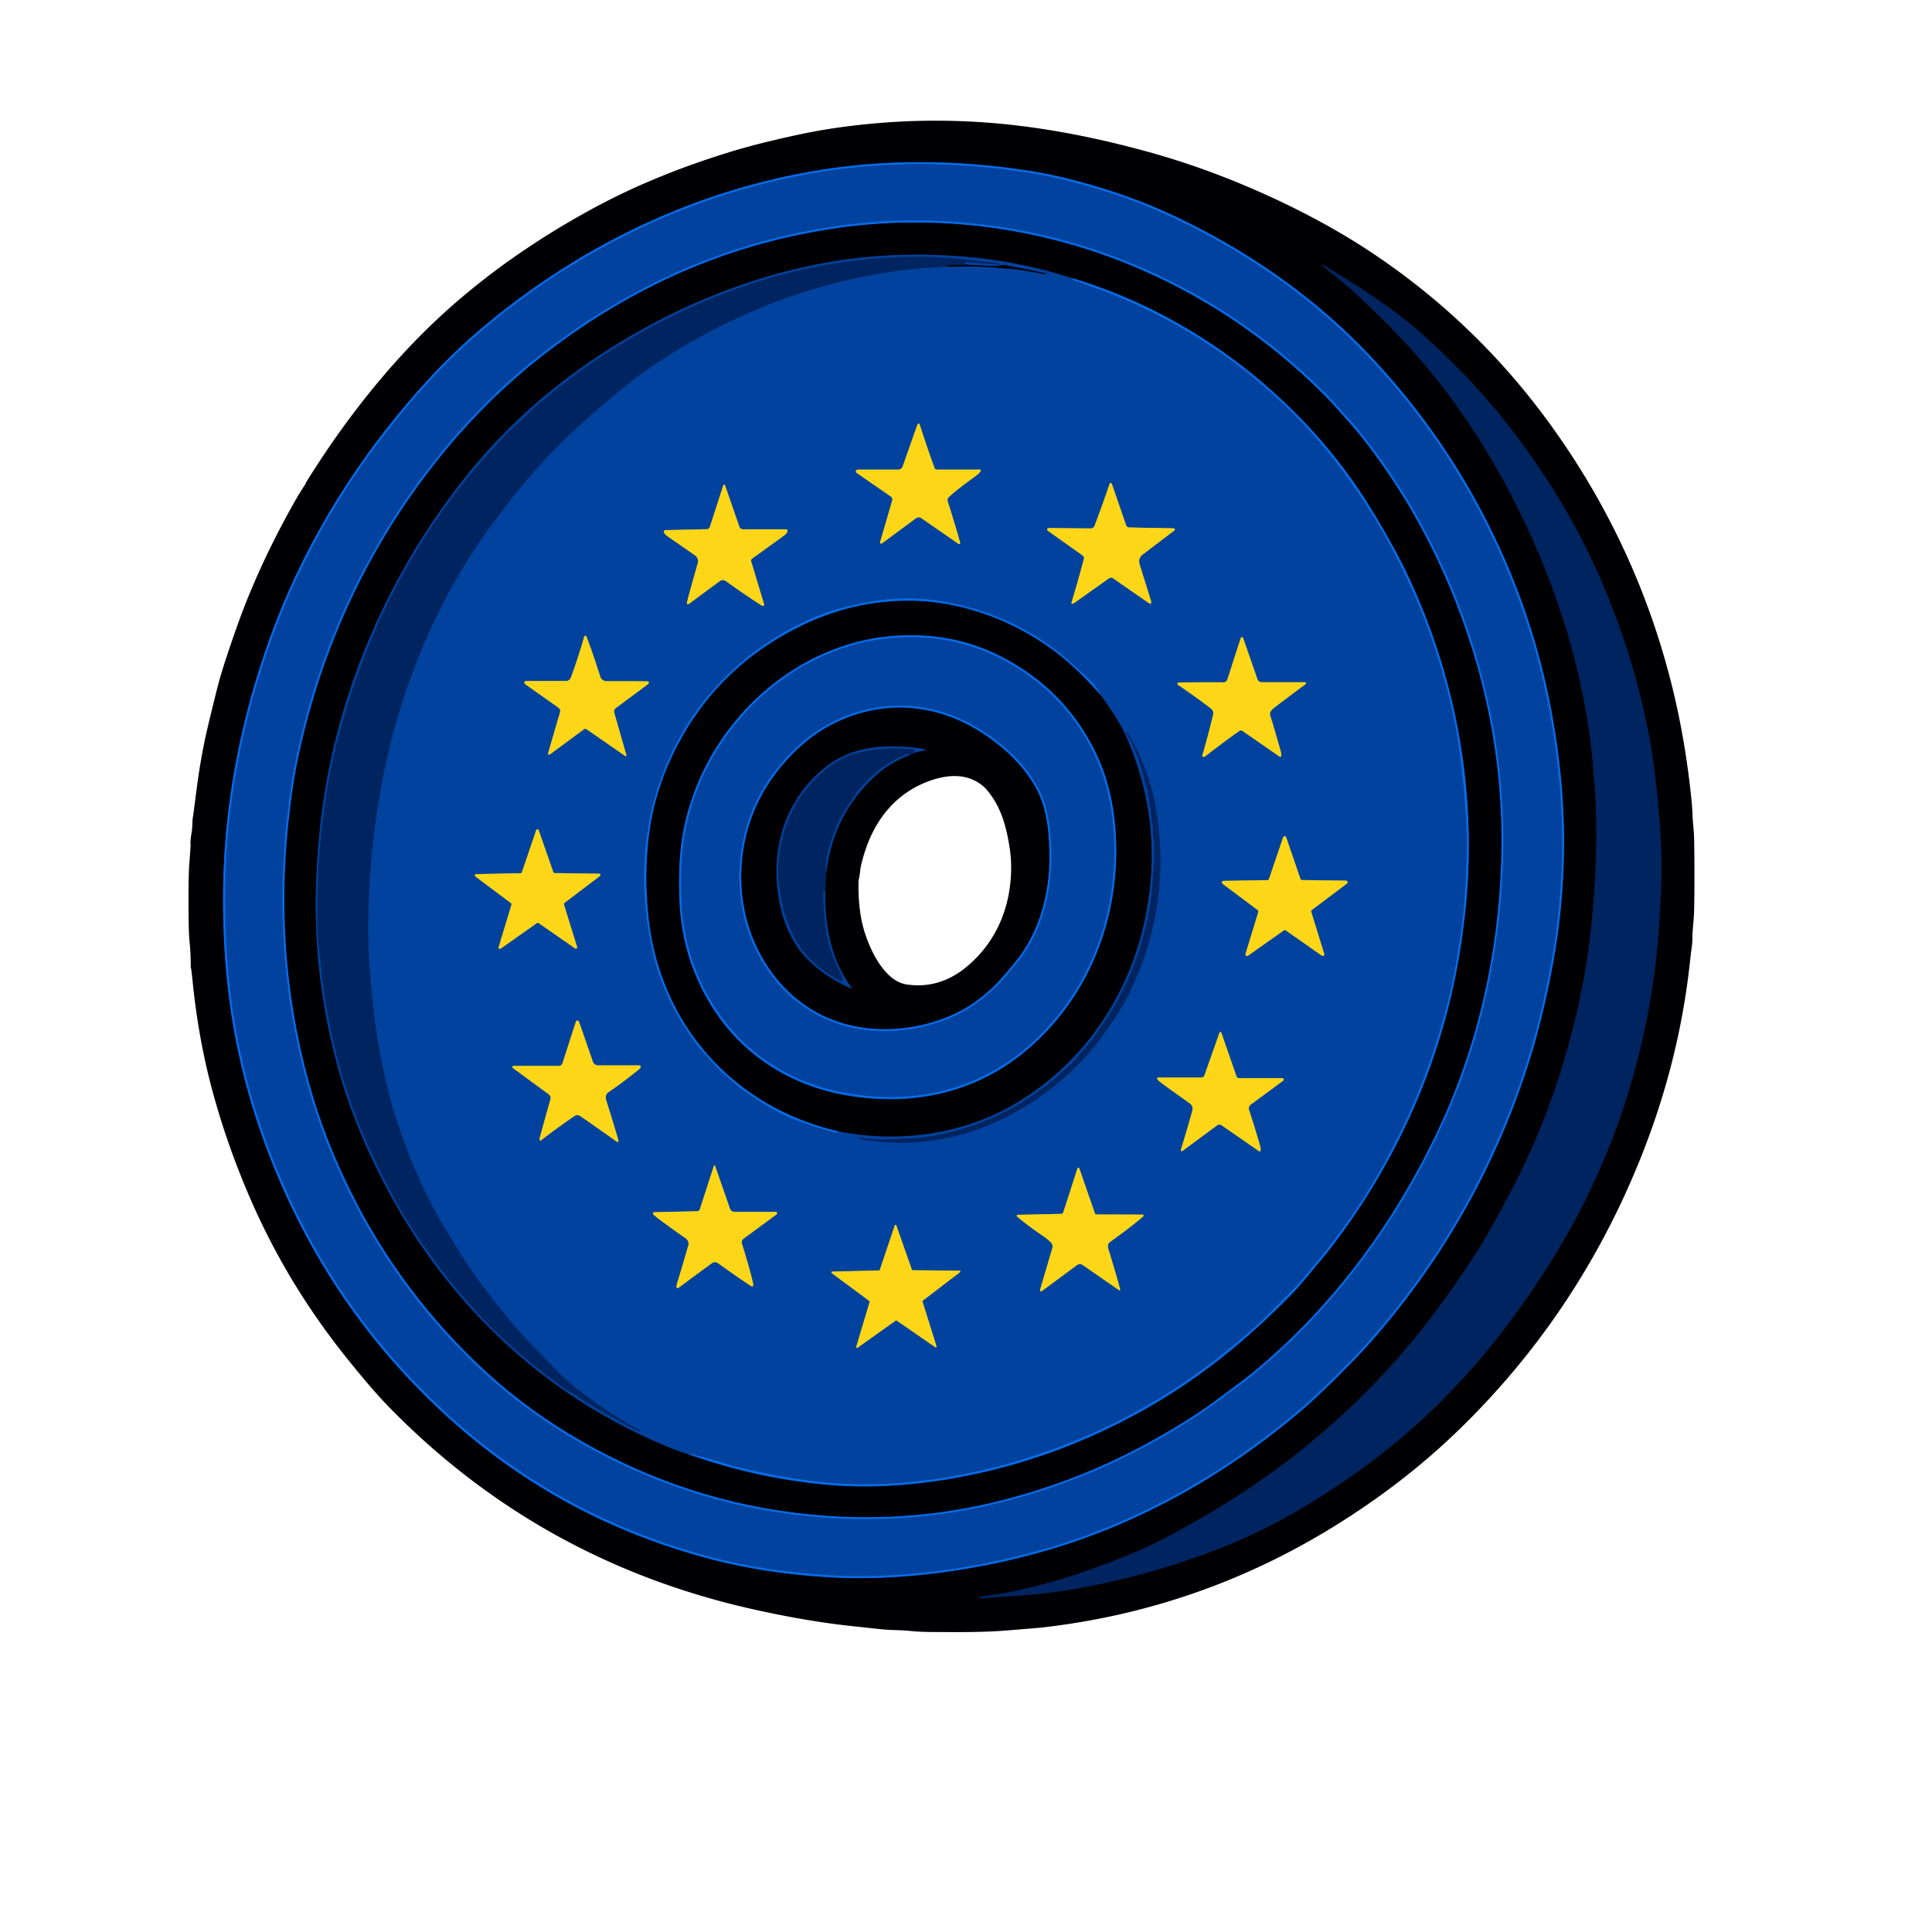 <?xml version="1.0" encoding="UTF-8" standalone="no"?>
<!DOCTYPE svg PUBLIC "-//W3C//DTD SVG 1.1//EN" "http://www.w3.org/Graphics/SVG/1.1/DTD/svg11.dtd">
<svg xmlns="http://www.w3.org/2000/svg" version="1.1" viewBox="0.00 0.00 1024.00 1024.00">
<g stroke-width="2.00" fill="none" stroke-linecap="butt">
<path stroke="#033677" vector-effect="non-scaling-stroke" d="
  M 233.01 747.12
  Q 294.64 804.98 377.46 826.56
  Q 405.94 833.99 439.53 835.97
  Q 467.32 837.61 498.61 833.50
  Q 528.46 829.56 556.51 821.24
  C 605.28 806.79 650.10 781.22 689.11 748.16
  Q 696.66 741.77 707.39 731.17
  Q 719.05 719.64 724.77 713.23
  Q 781.72 649.39 808.80 567.83
  C 814.98 549.24 819.30 530.87 822.76 512.68
  Q 828.90 480.31 828.97 446.55
  Q 829.03 413.79 822.51 378.00
  C 809.15 304.77 773.28 236.00 720.69 182.92
  C 692.65 154.61 659.30 131.99 623.60 115.05
  Q 605.48 106.46 586.36 100.46
  Q 564.58 93.63 547.54 90.87
  C 508.24 84.50 467.81 84.09 428.93 91.07
  C 363.30 102.85 303.22 132.77 252.64 176.26
  Q 235.23 191.22 217.87 211.42
  C 185.25 249.36 159.71 291.87 142.88 338.61
  C 127.59 381.06 118.88 425.86 118.29 470.98
  Q 117.88 503.40 121.91 532.65
  Q 129.05 584.42 152.17 634.74
  Q 181.64 698.88 233.01 747.12"
/>
<path stroke="#001232" vector-effect="non-scaling-stroke" d="
  M 518.96 847.08
  Q 519.40 847.19 522.76 846.93
  Q 530.14 846.37 543.52 845.45
  Q 555.69 844.61 570.94 841.91
  Q 606.36 835.64 640.31 823.03
  Q 670.08 811.97 696.31 795.55
  Q 725.15 777.50 746.72 758.68
  C 777.28 732.02 803.25 699.59 824.91 663.90
  C 857.39 610.39 875.47 550.77 879.48 488.65
  Q 880.16 478.04 880.45 469.84
  C 881.03 453.44 880.01 437.72 878.35 421.31
  Q 876.59 403.82 874.37 391.82
  Q 866.26 348.06 847.86 305.89
  C 835.28 277.09 818.06 249.19 799.15 225.13
  Q 779.34 199.93 754.45 177.70
  C 738.86 163.78 720.30 151.66 701.18 140.39
  A 0.20 0.20 0.0 0 0 700.91 140.45
  L 700.90 140.46
  A 0.29 0.28 -52.5 0 0 700.95 140.85
  Q 711.91 149.72 712.78 150.48
  Q 730.52 166.07 746.39 183.40
  C 773.22 212.70 794.43 246.63 811.08 283.19
  Q 835.18 336.10 842.66 390.44
  Q 843.60 397.24 843.95 401.64
  C 844.67 410.70 845.64 419.97 845.90 429.77
  Q 846.85 465.40 841.98 503.00
  Q 840.57 513.97 837.69 527.73
  C 829.95 564.75 817.40 600.60 799.56 633.86
  Q 788.64 654.21 784.69 660.46
  Q 767.93 687.00 750.57 708.34
  Q 720.20 745.69 680.95 775.43
  Q 652.85 796.72 617.09 815.39
  C 602.44 823.04 584.90 829.58 570.29 834.51
  Q 553.63 840.12 532.99 844.27
  C 528.66 845.14 522.68 845.59 518.96 846.60
  A 0.25 0.25 0.0 0 0 518.96 847.08"
/>
<path stroke="#0357c4" vector-effect="non-scaling-stroke" d="
  M 233.99 746.49
  Q 295.49 804.12 378.09 825.56
  Q 406.50 832.94 439.99 834.88
  Q 467.70 836.49 498.89 832.36
  Q 528.65 828.41 556.61 820.09
  C 605.23 805.63 649.89 780.09 688.76 747.09
  Q 696.28 740.71 706.97 730.13
  Q 718.58 718.63 724.28 712.23
  Q 781.00 648.52 807.93 567.17
  C 814.07 548.63 818.36 530.31 821.79 512.17
  Q 827.88 479.89 827.92 446.23
  Q 827.95 413.56 821.41 377.88
  C 808.02 304.88 772.19 236.35 719.71 183.47
  C 691.72 155.27 658.45 132.75 622.83 115.89
  Q 604.76 107.34 585.69 101.38
  Q 563.97 94.59 546.97 91.85
  C 507.78 85.54 467.47 85.17 428.71 92.17
  C 363.28 103.97 303.41 133.87 253.01 177.28
  Q 235.67 192.21 218.38 212.37
  C 185.89 250.23 160.47 292.64 143.73 339.26
  C 128.52 381.60 119.88 426.28 119.34 471.27
  Q 118.96 503.59 123.01 532.75
  Q 130.17 584.36 153.28 634.52
  Q 182.72 698.44 233.99 746.49"
/>
<path stroke="#0357c4" vector-effect="non-scaling-stroke" d="
  M 308.30 765.07
  Q 364.13 796.85 426.88 803.45
  Q 480.64 809.11 531.50 796.06
  Q 570.93 785.95 605.30 767.56
  Q 628.17 755.33 643.44 744.15
  Q 659.16 732.65 664.38 728.37
  C 706.76 693.65 739.95 648.44 763.28 598.83
  C 784.14 554.49 794.77 506.91 796.56 458.24
  Q 798.55 404.02 783.64 351.79
  C 771.18 308.17 750.57 266.48 722.41 230.88
  C 718.48 225.91 714.41 221.60 711.18 217.89
  Q 706.61 212.63 702.45 208.46
  C 672.23 178.13 637.08 154.83 598.45 139.09
  C 550.53 119.56 497.24 112.41 445.27 119.60
  Q 390.36 127.19 341.68 152.47
  Q 308.72 169.58 279.95 193.32
  Q 251.88 216.49 228.54 246.53
  Q 176.41 313.61 157.68 398.48
  Q 154.08 414.79 151.84 436.19
  Q 143.90 512.14 165.32 582.85
  C 170.26 599.19 177.27 616.23 184.54 631.00
  Q 211.58 686.00 256.81 727.71
  Q 279.58 748.72 308.30 765.07"
/>
<path stroke="#033677" vector-effect="non-scaling-stroke" d="
  M 309.03 764.25
  Q 364.70 795.89 427.26 802.43
  Q 480.86 808.04 531.55 795.00
  Q 570.85 784.89 605.10 766.54
  Q 627.89 754.33 643.11 743.18
  Q 658.77 731.70 663.97 727.43
  C 706.19 692.80 739.25 647.71 762.48 598.24
  C 783.24 554.02 793.81 506.58 795.56 458.07
  Q 797.51 404.01 782.62 351.96
  C 770.17 308.48 749.60 266.94 721.50 231.47
  C 717.58 226.51 713.52 222.22 710.30 218.52
  Q 705.74 213.28 701.59 209.13
  C 671.44 178.91 636.39 155.71 597.87 140.04
  C 550.09 120.60 496.96 113.51 445.16 120.71
  Q 390.43 128.31 341.91 153.54
  Q 309.07 170.62 280.40 194.31
  Q 252.44 217.42 229.19 247.38
  Q 177.26 314.28 158.65 398.90
  Q 155.07 415.16 152.85 436.50
  Q 144.98 512.21 166.38 582.69
  C 171.32 598.97 178.31 615.96 185.57 630.67
  Q 212.56 685.49 257.68 727.04
  Q 280.39 747.97 309.03 764.25"
/>
<path stroke="#033677" vector-effect="non-scaling-stroke" d="
  M 363.85 770.37
  Q 399.55 783.25 437.10 786.82
  Q 460.47 789.04 485.75 786.28
  C 534.44 780.97 581.17 763.98 622.30 737.57
  Q 654.38 716.97 684.88 685.63
  C 689.49 680.89 695.66 673.06 699.15 668.98
  Q 704.04 663.26 709.36 656.07
  C 742.77 610.92 765.47 558.14 774.07 502.38
  Q 777.57 479.70 778.25 461.00
  Q 781.16 381.57 747.55 307.91
  C 741.71 295.12 733.83 281.29 726.06 268.69
  Q 713.22 247.87 696.56 229.44
  C 662.28 191.52 618.08 162.39 568.83 147.62"
/>
<path stroke="#002150" vector-effect="non-scaling-stroke" d="
  M 568.83 147.62
  Q 543.48 139.49 518.00 136.74
  C 491.42 133.87 463.70 134.52 437.14 139.35
  C 387.39 148.39 338.66 171.31 298.70 201.88
  C 277.52 218.08 259.33 236.44 243.37 257.11
  C 202.42 310.14 176.04 374.35 169.46 440.49
  Q 167.71 458.06 167.42 473.50
  Q 166.51 522.26 180.24 569.78
  Q 187.37 594.45 200.15 620.36
  Q 217.56 655.69 241.29 683.96
  Q 289.49 741.39 358.39 768.61
  Q 361.26 769.74 363.85 770.37"
/>
<path stroke="#0357c4" vector-effect="non-scaling-stroke" d="
  M 568.83 147.62
  L 568.54 147.91
  A 0.35 0.35 0.0 0 0 568.68 148.49
  Q 636.60 170.27 685.50 219.23
  Q 713.46 247.23 734.65 285.02
  Q 754.87 321.12 765.87 361.10
  C 769.52 374.38 772.27 387.93 773.84 399.69
  Q 775.26 410.32 776.60 426.54
  Q 777.79 440.97 777.43 453.51
  Q 776.62 481.38 773.40 500.27
  C 771.67 510.38 770.92 516.11 769.17 523.73
  Q 754.32 588.18 717.49 643.02
  C 714.73 647.12 711.39 651.45 707.04 657.45
  C 702.28 664.00 697.23 669.61 691.87 676.24
  Q 689.17 679.56 684.60 684.24
  C 676.83 692.18 666.89 702.43 657.03 710.43
  Q 644.16 720.88 640.26 723.78
  Q 589.31 761.76 527.64 777.57
  C 497.65 785.26 465.76 788.77 435.24 785.49
  Q 410.70 782.85 386.12 776.31
  Q 385.25 776.08 375.63 773.18
  Q 369.83 771.43 363.85 770.37"
/>
<path stroke="#002150" vector-effect="non-scaling-stroke" d="
  M 502.71 141.38
  Q 516.69 140.91 526.49 141.73
  Q 534.36 142.39 535.00 142.43
  C 541.49 142.83 547.55 144.25 554.35 145.32
  A 0.21 0.20 8.3 0 0 554.59 145.15
  L 554.60 145.14
  A 0.18 0.18 0.0 0 0 554.45 144.93
  Q 544.98 142.94 540.74 142.07
  C 538.20 141.55 536.26 141.43 533.77 140.72
  Q 531.41 140.05 529.21 140.94
  A 1.90 1.87 -53.9 0 1 528.36 141.08
  L 512.80 140.34"
/>
<path stroke="#00337f" vector-effect="non-scaling-stroke" d="
  M 512.80 140.34
  L 511.74 140.23
  A 0.44 0.44 0.0 0 1 511.34 139.76
  L 511.37 139.29
  A 0.47 0.46 4.4 0 1 511.87 138.87
  L 529.74 140.25
  A 0.06 0.05 0.0 0 0 529.80 140.20
  L 529.82 139.94
  A 0.21 0.21 0.0 0 0 529.64 139.71
  Q 507.21 136.67 493.74 136.23
  Q 462.70 135.21 429.86 141.95
  Q 389.44 150.25 349.28 171.04
  Q 322.56 184.87 299.33 202.86
  Q 292.90 207.83 290.49 209.83
  Q 284.52 214.78 282.02 217.22
  C 276.73 222.39 271.80 226.30 266.76 231.70
  Q 252.15 247.33 242.38 260.13
  Q 222.51 286.16 207.25 316.21
  Q 191.53 347.17 181.03 384.29
  Q 173.68 410.28 170.41 440.51
  Q 167.62 466.28 168.31 492.84
  Q 168.46 498.38 168.95 501.66
  C 170.00 508.76 170.32 516.54 171.39 523.53
  Q 174.54 544.23 178.88 561.11
  Q 186.16 589.42 200.04 617.70
  Q 208.80 635.56 215.07 645.70
  Q 223.36 659.11 236.44 676.32
  Q 241.08 682.44 250.98 693.51
  C 264.55 708.68 279.47 721.48 295.50 733.33
  C 299.67 736.40 305.01 739.41 309.97 742.62
  Q 314.02 745.24 321.10 749.21
  Q 332.64 755.70 335.83 757.26
  Q 340.10 759.35 339.42 759.23
  A 0.19 0.19 0.0 0 1 339.29 758.94
  L 339.44 758.72
  A 0.23 0.22 31.5 0 0 339.36 758.39
  Q 321.49 748.51 305.51 735.84
  Q 298.73 730.46 292.63 723.97
  C 285.92 716.82 278.15 709.39 271.68 701.57
  C 263.07 691.18 254.60 680.74 247.29 669.49
  Q 239.08 656.85 233.06 646.30
  Q 220.85 624.92 212.43 600.35
  Q 208.66 589.37 207.96 586.81
  Q 202.31 566.20 199.31 545.50
  Q 197.44 532.63 196.13 516.21
  Q 194.98 501.64 195.19 486.78
  Q 195.81 442.10 205.67 399.40
  C 210.47 378.62 217.51 357.60 225.85 338.58
  C 235.31 316.99 247.61 295.21 262.34 275.77
  Q 271.19 264.09 273.27 261.51
  Q 289.53 241.34 309.95 222.97
  Q 329.75 205.15 344.01 195.28
  C 389.98 163.48 446.24 142.98 502.71 141.38"
/>
<path stroke="#001232" vector-effect="non-scaling-stroke" d="
  M 512.80 140.34
  L 502.27 140.49
  A 0.28 0.27 -37.7 0 0 502.20 141.03
  Q 502.43 141.09 502.71 141.38"
/>
<path stroke="#7f8d5a" vector-effect="non-scaling-stroke" d="
  M 519.42 248.89
  L 496.45 248.89
  A 1.15 1.15 0.0 0 1 495.37 248.14
  Q 492.04 239.17 487.53 225.24
  Q 487.21 224.25 486.54 224.62
  A 0.56 0.48 88.7 0 0 486.31 224.90
  L 478.41 247.28
  A 2.45 2.45 0.0 0 1 476.10 248.91
  L 454.61 248.91
  A 0.96 0.95 62.3 0 0 454.07 250.65
  L 472.20 263.21
  A 1.81 1.80 -64.6 0 1 472.91 265.21
  L 466.46 287.36
  A 0.61 0.61 0.0 0 0 467.41 288.03
  L 485.50 274.67
  A 2.44 2.43 44.2 0 1 488.33 274.63
  L 508.03 288.27
  A 0.58 0.57 -80.5 0 0 508.91 287.64
  Q 505.34 275.15 502.75 267.17
  C 502.27 265.69 501.73 264.54 503.06 263.30
  Q 507.11 259.53 516.63 252.66
  Q 519.32 250.72 519.85 249.56
  A 0.47 0.47 0.0 0 0 519.42 248.89"
/>
<path stroke="#00337f" vector-effect="non-scaling-stroke" d="
  M 611.22 279.81
  L 609.77 279.82"
/>
<path stroke="#7f8d5a" vector-effect="non-scaling-stroke" d="
  M 609.77 279.82
  L 598.48 279.56
  A 1.76 1.74 -8.5 0 1 596.86 278.38
  Q 589.48 257.00 589.34 256.52
  Q 589.24 256.21 588.85 256.07
  Q 588.31 255.86 588.14 256.39
  Q 585.30 264.97 580.12 278.71
  A 2.12 2.12 0.0 0 1 578.12 280.08
  Q 559.66 279.92 557.25 279.87
  Q 555.75 279.85 555.37 280.06
  A 0.71 0.71 0.0 0 0 555.30 281.26
  L 573.94 294.51
  A 1.47 1.46 25.2 0 1 574.51 296.08
  Q 570.79 310.07 567.94 319.26
  Q 567.76 319.83 568.35 319.97
  Q 568.72 320.06 569.07 319.81
  Q 582.24 310.45 587.76 306.54
  A 1.93 1.92 44.7 0 1 589.97 306.53
  L 609.25 319.88
  A 0.57 0.56 -67.7 0 0 610.13 319.51
  Q 610.23 318.98 610.01 318.29
  Q 604.69 301.32 604.09 299.31
  Q 603.07 295.88 605.62 293.94
  Q 614.00 287.56 622.44 281.17
  A 0.64 0.64 0.0 0 0 622.06 280.02
  L 611.22 279.81"
/>
<path stroke="#7f7e3c" vector-effect="non-scaling-stroke" d="
  M 609.77 279.82
  L 611.22 279.81"
/>
<path stroke="#7f8d5a" vector-effect="non-scaling-stroke" d="
  M 364.05 319.47
  A 0.64 0.64 0.0 0 0 365.06 320.14
  L 381.51 308.00
  A 2.73 2.72 -45.3 0 1 384.72 307.98
  Q 396.00 316.08 403.87 321.03
  A 0.73 0.71 30.4 0 0 404.90 320.78
  Q 405.06 320.49 404.87 319.87
  Q 403.95 316.84 398.13 297.53
  A 1.32 1.30 -26.5 0 1 398.62 296.09
  Q 413.87 285.12 416.00 283.51
  Q 417.01 282.74 417.40 281.58
  A 0.78 0.77 -80.7 0 0 416.67 280.56
  L 393.84 280.56
  A 2.07 2.05 -9.5 0 1 391.89 279.18
  L 384.25 257.18
  A 0.46 0.46 0.0 0 0 383.37 257.19
  L 376.22 279.34
  A 1.66 1.65 8.3 0 1 374.67 280.49
  L 352.62 280.99
  A 0.83 0.82 -14.9 0 0 351.91 282.21
  Q 352.57 283.40 353.92 284.34
  Q 364.29 291.50 368.11 294.15
  Q 370.58 295.87 369.81 298.56
  Q 365.05 315.30 364.05 319.47"
/>
<path stroke="#002150" vector-effect="non-scaling-stroke" d="
  M 444.20 599.55
  C 476.88 606.13 511.65 601.20 540.18 583.68
  C 575.52 561.98 598.84 526.53 607.06 486.01
  Q 617.20 435.96 596.57 389.72
  Q 593.01 381.74 583.70 368.85"
/>
<path stroke="#0357c4" vector-effect="non-scaling-stroke" d="
  M 583.70 368.85
  Q 581.20 363.70 576.84 359.68
  Q 573.25 356.37 573.18 356.31
  Q 541.53 325.38 497.76 318.49
  C 480.87 315.84 466.20 317.39 449.56 321.37
  Q 438.24 324.08 427.57 329.00
  C 395.92 343.57 370.21 368.45 355.57 400.03
  Q 347.14 418.23 343.93 436.41
  Q 338.05 469.69 345.96 504.58
  Q 351.89 530.75 370.34 555.00
  C 372.78 558.20 375.97 560.98 378.56 564.13
  Q 380.29 566.22 384.22 569.66
  Q 392.12 576.54 392.75 576.99
  Q 410.00 589.21 422.09 593.71
  Q 431.21 597.09 441.55 600.01
  Q 444.22 600.76 444.20 599.55"
/>
<path stroke="#033677" vector-effect="non-scaling-stroke" d="
  M 583.70 368.85
  Q 572.98 356.61 563.47 348.77
  C 541.13 330.37 511.45 318.63 482.47 318.43
  Q 451.58 318.22 423.35 332.36
  Q 378.12 355.02 356.52 400.26
  Q 347.01 420.19 344.19 441.22
  Q 341.31 462.66 343.71 485.75
  C 349.63 542.70 388.61 586.72 444.20 599.55"
/>
<path stroke="#7f8d5a" vector-effect="non-scaling-stroke" d="
  M 331.41 400.72
  A 0.39 0.39 0.0 0 0 332.01 400.29
  L 325.56 377.74
  A 2.31 2.30 -26.3 0 1 326.40 375.27
  L 343.43 362.64
  A 0.49 0.39 -85.5 0 0 343.55 362.51
  Q 343.86 362.02 343.88 361.78
  A 0.61 0.61 0.0 0 0 343.29 361.13
  Q 338.51 361.02 321.73 361.05
  Q 318.93 361.06 318.11 358.49
  Q 314.08 345.76 310.87 337.50
  A 0.76 0.67 61.8 0 0 309.80 337.11
  Q 309.68 337.20 309.58 337.57
  Q 306.71 347.95 302.56 359.17
  A 2.67 2.66 10.0 0 1 300.07 360.91
  Q 282.89 360.99 279.75 360.95
  Q 276.95 360.92 278.32 362.59
  A 0.09 0.03 73.2 0 0 278.34 362.62
  L 296.02 375.10
  A 2.13 2.12 25.8 0 1 296.84 377.44
  L 290.51 399.19
  A 0.61 0.61 0.0 0 0 291.46 399.85
  L 309.55 386.50
  A 1.13 1.12 43.9 0 1 310.85 386.48
  L 331.41 400.72"
/>
<path stroke="#7f8d5a" vector-effect="non-scaling-stroke" d="
  M 678.97 400.85
  Q 679.27 399.94 679.01 399.00
  Q 676.09 388.39 673.16 378.95
  A 1.76 1.71 45.9 0 1 673.16 377.92
  Q 673.56 376.57 674.83 375.55
  Q 677.81 373.16 692.00 362.59
  A 0.55 0.55 0.0 0 0 691.68 361.60
  L 668.77 361.60
  A 2.46 2.46 0.0 0 1 666.45 359.96
  L 658.88 338.16
  A 0.67 0.66 -45.8 0 0 657.62 338.18
  L 650.50 360.24
  A 2.03 2.01 9.0 0 1 648.56 361.64
  Q 632.52 361.56 624.77 361.80
  Q 624.43 361.81 624.23 362.03
  A 0.62 0.62 0.0 0 0 624.35 362.96
  Q 632.93 368.77 641.49 375.28
  C 643.47 376.79 643.22 377.88 642.64 380.24
  Q 639.98 391.12 637.28 400.28
  Q 637.09 400.94 637.75 401.15
  Q 638.20 401.28 638.66 400.94
  Q 650.43 391.91 656.91 387.41
  A 1.43 1.42 44.7 0 1 658.54 387.41
  L 678.28 401.08
  A 0.46 0.45 26.0 0 0 678.97 400.85"
/>
<path stroke="#00337f" vector-effect="non-scaling-stroke" d="
  M 597.21 388.58
  Q 603.42 400.10 606.41 412.66
  C 607.14 415.71 608.31 418.44 608.55 421.97
  Q 608.56 422.14 608.88 422.67
  A 1.89 1.88 -58.9 0 1 609.14 423.73
  Q 608.99 426.27 609.95 429.22
  A 3.84 3.69 37.9 0 1 610.12 430.40
  Q 610.08 433.84 611.06 437.96
  A 3.39 3.33 41.3 0 1 611.14 439.05
  Q 610.97 441.09 611.12 442.23
  C 611.86 447.74 612.09 453.00 611.59 458.27
  C 610.98 464.65 610.98 469.73 610.09 476.12
  Q 605.51 508.93 588.33 537.07
  Q 586.22 540.53 578.32 551.55
  Q 576.67 553.85 575.39 555.15
  C 572.62 558.00 570.43 561.30 567.68 563.86
  Q 557.38 573.44 553.29 576.31
  Q 542.72 583.71 538.22 586.28
  Q 516.59 598.62 491.08 602.61
  C 484.57 603.63 478.07 603.38 471.49 603.87
  C 466.42 604.25 461.21 603.60 455.59 603.06
  A 0.21 0.21 0.0 0 0 455.50 603.47
  Q 457.28 604.05 459.66 604.39
  Q 496.40 609.50 529.57 593.82
  Q 556.79 580.95 577.00 558.31
  Q 581.84 552.88 588.04 543.84
  Q 594.69 534.13 597.59 528.33
  Q 621.77 479.85 612.43 427.29
  Q 608.97 407.80 597.69 388.18
  A 0.25 0.25 0.0 0 0 597.36 388.09
  L 597.35 388.10
  A 0.35 0.35 0.0 0 0 597.21 388.58"
/>
<path stroke="#7f8d5a" vector-effect="non-scaling-stroke" d="
  M 293.92 462.75
  A 0.69 0.69 0.0 0 1 293.28 462.29
  L 285.51 439.99
  A 0.69 0.69 0.0 0 0 284.21 440.00
  L 276.60 462.34
  A 0.69 0.69 0.0 0 1 275.96 462.81
  L 252.35 463.31
  A 0.69 0.69 0.0 0 0 251.95 464.55
  L 270.86 478.70
  A 0.69 0.69 0.0 0 1 271.10 479.45
  L 264.28 502.05
  A 0.69 0.69 0.0 0 0 265.34 502.81
  L 284.64 489.21
  A 0.69 0.69 0.0 0 1 285.43 489.21
  L 304.82 502.68
  A 0.69 0.69 0.0 0 0 305.87 501.91
  L 298.89 479.35
  A 0.69 0.69 0.0 0 1 299.13 478.60
  L 317.94 464.32
  A 0.69 0.69 0.0 0 0 317.53 463.08
  L 293.92 462.75"
/>
<path stroke="#7f8d5a" vector-effect="non-scaling-stroke" d="
  M 690.08 466.45
  A 0.86 0.86 0.0 0 1 689.28 465.87
  L 681.70 443.83
  A 0.86 0.86 0.0 0 0 680.08 443.83
  L 672.58 465.90
  A 0.86 0.86 0.0 0 1 671.78 466.48
  L 648.48 466.88
  A 0.86 0.86 0.0 0 0 647.98 468.42
  L 666.64 482.38
  A 0.86 0.86 0.0 0 1 666.95 483.32
  L 660.13 505.60
  A 0.86 0.86 0.0 0 0 661.44 506.55
  L 680.48 493.11
  A 0.86 0.86 0.0 0 1 681.47 493.11
  L 700.55 506.49
  A 0.86 0.86 0.0 0 0 701.87 505.53
  L 694.97 483.27
  A 0.86 0.86 0.0 0 1 695.27 482.33
  L 713.89 468.31
  A 0.86 0.86 0.0 0 0 713.38 466.76
  L 690.08 466.45"
/>
<path stroke="#7f8d5a" vector-effect="non-scaling-stroke" d="
  M 339.57 565.59
  A 0.65 0.65 0.0 0 0 338.98 564.67
  L 316.96 564.67
  A 2.87 2.87 0.0 0 1 314.25 562.74
  L 306.87 541.49
  A 0.87 0.87 0.0 0 0 305.23 541.51
  L 298.13 563.54
  A 2.02 2.02 0.0 0 1 296.21 564.94
  L 272.21 564.94
  A 0.63 0.63 0.0 0 0 271.84 566.07
  L 290.87 580.03
  A 2.40 2.39 26.2 0 1 291.76 582.62
  Q 287.73 596.84 286.05 603.27
  Q 285.93 603.73 286.02 604.14
  A 0.47 0.47 0.0 0 0 286.77 604.40
  Q 294.23 598.56 304.52 591.49
  Q 306.02 590.46 308.08 591.89
  Q 320.28 600.36 326.87 605.11
  A 0.58 0.58 0.0 0 0 327.77 604.48
  Q 325.06 595.03 321.31 583.16
  Q 320.40 580.28 322.72 578.72
  Q 329.72 574.01 338.74 566.73
  Q 339.23 566.33 339.57 565.59"
/>
<path stroke="#7f8d5a" vector-effect="non-scaling-stroke" d="
  M 626.69 610.05
  L 645.06 596.49
  A 2.12 2.11 -45.8 0 1 647.52 596.45
  L 667.50 610.29
  A 0.34 0.34 0.0 0 0 668.02 610.11
  Q 668.35 609.07 667.93 607.57
  Q 665.57 599.16 662.03 588.25
  A 2.52 2.51 62.9 0 1 662.93 585.46
  L 680.10 572.78
  A 0.73 0.73 0.0 0 0 679.67 571.46
  L 656.62 571.46
  A 1.29 1.29 0.0 0 1 655.40 570.59
  L 647.33 547.35
  A 0.52 0.51 -44.9 0 0 646.36 547.35
  L 638.39 569.91
  A 1.81 1.80 9.5 0 1 636.68 571.12
  L 613.85 571.12
  A 0.56 0.55 70.7 0 0 613.42 572.02
  Q 614.03 572.80 615.25 573.75
  Q 617.26 575.32 630.54 584.76
  Q 632.67 586.27 631.87 589.07
  Q 628.55 600.76 625.88 609.48
  A 0.52 0.52 0.0 0 0 626.69 610.05"
/>
<path stroke="#7f8d5a" vector-effect="non-scaling-stroke" d="
  M 358.58 682.16
  A 0.60 0.59 -18.0 0 0 359.53 682.64
  Q 371.06 674.06 377.31 669.54
  Q 378.97 668.34 380.83 669.68
  Q 391.31 677.25 398.32 681.80
  A 0.54 0.54 0.0 0 0 399.13 681.49
  Q 399.31 680.78 399.06 679.74
  Q 396.46 669.26 393.20 659.10
  A 2.25 2.25 0.0 0 1 394.00 656.61
  L 411.54 643.67
  A 0.76 0.76 0.0 0 0 411.09 642.30
  L 389.22 642.30
  A 2.46 2.45 -9.5 0 1 386.90 640.65
  L 379.04 618.01
  A 0.37 0.37 0.0 0 0 378.34 618.02
  L 370.96 640.89
  A 1.57 1.55 8.3 0 1 369.50 641.97
  L 346.83 642.49
  A 0.73 0.73 0.0 0 0 346.27 643.67
  Q 346.48 643.94 347.09 644.43
  Q 351.78 648.19 363.30 656.25
  Q 365.48 657.78 364.78 660.23
  Q 361.57 671.42 358.94 679.97
  Q 358.59 681.09 358.58 682.16"
/>
<path stroke="#7f8d5a" vector-effect="non-scaling-stroke" d="
  M 571.07 619.28
  L 563.58 642.52
  A 1.22 1.22 0.0 0 1 562.45 643.36
  L 539.30 643.88
  A 0.37 0.36 -2.3 0 0 538.94 644.26
  Q 538.96 644.71 539.28 644.98
  Q 545.11 649.88 552.59 654.92
  Q 554.20 656.00 556.64 658.11
  Q 558.37 659.60 557.73 661.70
  Q 556.71 665.03 551.45 682.98
  Q 551.20 683.83 551.29 684.11
  A 0.51 0.51 0.0 0 0 552.08 684.37
  L 570.88 670.49
  A 2.50 2.49 -45.9 0 1 573.79 670.44
  L 593.11 683.82
  A 0.38 0.38 0.0 0 0 593.70 683.41
  Q 591.36 674.60 587.45 662.02
  Q 586.66 659.48 588.45 658.19
  Q 599.93 649.92 605.27 645.28
  Q 605.91 644.73 606.03 644.53
  A 0.51 0.51 0.0 0 0 605.60 643.75
  L 581.13 643.68
  A 0.86 0.84 80.3 0 1 580.33 643.10
  L 572.05 619.27
  A 0.52 0.52 0.0 0 0 571.07 619.28"
/>
<path stroke="#7f8d5a" vector-effect="non-scaling-stroke" d="
  M 483.72 673.24
  A 0.44 0.44 0.0 0 1 483.31 672.94
  L 475.07 649.52
  A 0.44 0.44 0.0 0 0 474.24 649.52
  L 466.32 673.06
  A 0.44 0.44 0.0 0 1 465.91 673.36
  L 441.08 673.97
  A 0.44 0.44 0.0 0 0 440.83 674.76
  L 460.77 689.56
  A 0.44 0.44 0.0 0 1 460.93 690.04
  L 453.83 713.84
  A 0.44 0.44 0.0 0 0 454.51 714.33
  L 474.75 699.94
  A 0.44 0.44 0.0 0 1 475.26 699.93
  L 495.70 714.04
  A 0.44 0.44 0.0 0 0 496.37 713.55
  L 488.94 689.85
  A 0.44 0.44 0.0 0 1 489.09 689.37
  L 508.82 674.28
  A 0.44 0.44 0.0 0 0 508.56 673.49
  L 483.72 673.24"
/>
<path stroke="#033677" vector-effect="non-scaling-stroke" d="
  M 392.49 378.99
  C 373.55 400.56 361.89 427.80 360.29 456.24
  Q 359.73 466.24 360.14 476.90
  Q 361.36 508.83 378.32 535.06
  C 394.14 559.55 419.35 575.48 448.64 580.52
  Q 467.83 583.82 485.37 581.81
  Q 522.17 577.58 549.28 552.03
  C 578.92 524.10 593.27 484.53 591.47 444.05
  Q 590.30 417.92 580.08 397.54
  Q 563.80 365.08 530.81 348.09
  C 512.42 338.62 493.44 335.65 473.74 337.05
  C 442.50 339.29 413.22 355.38 392.49 378.99"
/>
<path stroke="#0357c4" vector-effect="non-scaling-stroke" d="
  M 393.21 379.67
  C 374.44 401.05 362.89 428.05 361.31 456.24
  Q 360.75 466.15 361.16 476.71
  Q 362.38 508.36 379.19 534.35
  C 394.88 558.62 419.86 574.41 448.89 579.40
  Q 467.91 582.66 485.30 580.67
  Q 521.77 576.47 548.63 551.14
  C 578.01 523.45 592.22 484.23 590.43 444.11
  Q 589.26 418.22 579.13 398.02
  Q 562.99 365.85 530.29 349.02
  C 512.06 339.64 493.25 336.70 473.73 338.09
  C 442.76 340.31 413.75 356.27 393.21 379.67"
/>
<path stroke="#0357c4" vector-effect="non-scaling-stroke" d="
  M 557.20 452.60
  C 556.98 440.55 555.95 428.09 549.94 417.06
  C 542.91 404.16 530.68 393.21 517.96 385.64
  C 494.49 371.67 467.63 370.11 443.01 381.81
  Q 429.82 388.07 419.02 399.21
  Q 398.09 420.79 393.27 448.54
  C 389.04 472.95 394.33 497.93 409.41 517.60
  C 424.97 537.90 447.73 547.70 473.47 546.36
  C 488.93 545.56 505.47 540.62 518.22 531.21
  Q 525.28 526.00 530.14 520.66
  Q 534.83 515.52 539.34 509.87
  C 552.07 493.93 557.56 472.74 557.20 452.60"
/>
<path stroke="#033677" vector-effect="non-scaling-stroke" d="
  M 556.18 452.71
  C 555.97 440.81 554.95 428.51 549.01 417.61
  C 542.07 404.88 529.99 394.06 517.43 386.59
  C 494.26 372.79 467.73 371.25 443.42 382.80
  Q 430.39 388.99 419.73 399.99
  Q 399.06 421.30 394.30 448.70
  C 390.12 472.81 395.35 497.48 410.24 516.90
  C 425.60 536.95 448.08 546.63 473.50 545.30
  C 488.77 544.51 505.10 539.63 517.69 530.34
  Q 524.66 525.20 529.46 519.92
  Q 534.09 514.85 538.55 509.27
  C 551.12 493.53 556.54 472.60 556.18 452.71"
/>
<path stroke="#001232" vector-effect="non-scaling-stroke" d="
  M 437.34 473.29
  L 437.92 462.55"
/>
<path stroke="#002150" vector-effect="non-scaling-stroke" d="
  M 437.92 462.55
  Q 441.77 430.65 465.14 410.15
  Q 472.09 404.05 481.76 400.42"
/>
<path stroke="#001232" vector-effect="non-scaling-stroke" d="
  M 481.76 400.42
  L 485.56 398.73"
/>
<path stroke="#002150" vector-effect="non-scaling-stroke" d="
  M 485.56 398.73
  L 490.08 397.67
  A 0.34 0.34 0.0 0 0 490.05 397.01
  C 470.68 394.14 451.28 394.71 435.75 408.06
  C 414.36 426.46 407.69 453.58 413.72 480.77
  Q 415.96 490.88 421.33 499.84
  C 427.88 510.79 439.66 518.80 451.19 523.88
  A 0.16 0.16 0.0 0 0 451.39 523.64
  Q 442.30 511.07 439.27 495.28
  Q 437.19 484.41 437.34 473.29"
/>
<path stroke="#00337f" vector-effect="non-scaling-stroke" d="
  M 485.56 398.73
  Q 484.71 398.84 484.57 397.81
  A 0.63 0.63 0.0 0 0 484.03 397.28
  Q 467.11 395.33 451.84 399.82
  Q 447.60 401.07 440.80 405.44
  C 436.33 408.32 430.77 414.13 428.06 417.31
  C 416.26 431.17 410.63 452.05 413.04 470.04
  C 414.41 480.23 416.41 487.83 421.02 496.87
  C 426.44 507.49 435.45 514.65 445.92 520.17
  A 0.60 0.60 0.0 0 0 446.78 519.48
  Q 445.94 516.48 444.66 514.06
  C 441.10 507.32 438.89 500.30 437.80 492.51
  Q 436.19 481.06 436.35 472.53
  A 0.47 0.27 75.5 0 1 436.39 472.39
  Q 436.58 472.04 436.92 472.09
  A 0.26 0.24 0.3 0 1 437.13 472.29
  L 437.34 473.29"
/>
<path stroke="#00337f" vector-effect="non-scaling-stroke" d="
  M 481.76 400.42
  Q 481.89 399.84 481.65 399.61
  Q 481.43 399.41 480.89 399.63
  Q 472.20 403.13 465.76 408.28
  Q 461.43 411.74 455.63 418.10
  C 453.42 420.52 451.93 423.65 449.91 426.38
  Q 447.85 429.15 445.93 432.82
  Q 440.83 442.62 438.36 454.00
  Q 437.35 458.63 437.92 462.55"
/>
</g>
<path fill="#000003" d="
  M 161.86 256.62
  Q 161.98 256.44 162.02 256.24
  Q 162.10 255.87 162.12 255.83
  Q 188.21 213.82 219.01 181.76
  Q 246.32 153.34 281.84 129.91
  Q 299.05 118.55 317.53 108.75
  C 339.85 96.92 363.51 87.74 386.97 80.52
  Q 401.34 76.10 422.69 71.47
  Q 442.39 67.19 465.57 65.24
  Q 502.91 62.10 540.58 66.70
  Q 573.04 70.66 609.07 80.64
  Q 641.88 89.73 674.61 104.89
  Q 704.15 118.56 727.97 134.53
  Q 783.22 171.58 822.15 225.61
  Q 867.93 289.13 886.47 364.73
  Q 893.35 392.78 896.50 423.80
  Q 896.96 428.32 897.11 432.70
  C 897.24 436.53 897.84 439.93 897.92 444.56
  Q 898.27 464.59 897.91 482.75
  C 897.80 488.12 896.96 492.69 897.02 497.74
  Q 897.04 499.60 896.33 504.46
  Q 896.25 505.02 895.56 511.17
  Q 889.69 564.05 869.06 615.04
  Q 835.75 697.35 772.79 758.26
  Q 743.84 786.28 707.20 808.94
  Q 635.78 853.12 552.22 862.62
  Q 550.08 862.86 532.97 864.23
  C 520.28 865.24 507.29 865.05 495.10 865.00
  Q 487.38 864.97 482.93 864.48
  C 477.58 863.90 472.49 864.12 466.71 863.50
  Q 452.88 862.01 451.26 861.84
  Q 427.60 859.29 399.51 853.03
  Q 286.07 827.73 205.92 745.50
  C 198.92 738.32 191.02 728.77 184.88 721.18
  Q 153.06 681.88 133.20 636.53
  Q 120.83 608.29 112.88 579.24
  Q 105.13 550.91 102.03 519.49
  Q 101.54 514.54 101.23 513.21
  A 4.50 3.99 41.6 0 1 101.11 512.21
  Q 101.07 505.10 100.58 500.37
  Q 100.08 495.47 100.00 489.10
  Q 99.71 465.37 100.37 457.26
  Q 101.07 448.62 100.99 447.77
  Q 100.80 445.61 101.59 441.15
  C 102.09 438.28 101.78 435.12 102.38 432.29
  Q 102.46 431.88 104.11 419.01
  Q 106.42 401.01 110.01 385.76
  Q 112.77 374.05 115.48 363.45
  Q 118.15 353.04 125.80 331.52
  Q 137.06 299.84 155.78 266.56
  Q 158.90 261.01 161.86 256.62
  Z
  M 233.01 747.12
  Q 294.64 804.98 377.46 826.56
  Q 405.94 833.99 439.53 835.97
  Q 467.32 837.61 498.61 833.50
  Q 528.46 829.56 556.51 821.24
  C 605.28 806.79 650.10 781.22 689.11 748.16
  Q 696.66 741.77 707.39 731.17
  Q 719.05 719.64 724.77 713.23
  Q 781.72 649.39 808.80 567.83
  C 814.98 549.24 819.30 530.87 822.76 512.68
  Q 828.90 480.31 828.97 446.55
  Q 829.03 413.79 822.51 378.00
  C 809.15 304.77 773.28 236.00 720.69 182.92
  C 692.65 154.61 659.30 131.99 623.60 115.05
  Q 605.48 106.46 586.36 100.46
  Q 564.58 93.63 547.54 90.87
  C 508.24 84.50 467.81 84.09 428.93 91.07
  C 363.30 102.85 303.22 132.77 252.64 176.26
  Q 235.23 191.22 217.87 211.42
  C 185.25 249.36 159.71 291.87 142.88 338.61
  C 127.59 381.06 118.88 425.86 118.29 470.98
  Q 117.88 503.40 121.91 532.65
  Q 129.05 584.42 152.17 634.74
  Q 181.64 698.88 233.01 747.12
  Z
  M 518.96 847.08
  Q 519.40 847.19 522.76 846.93
  Q 530.14 846.37 543.52 845.45
  Q 555.69 844.61 570.94 841.91
  Q 606.36 835.64 640.31 823.03
  Q 670.08 811.97 696.31 795.55
  Q 725.15 777.50 746.72 758.68
  C 777.28 732.02 803.25 699.59 824.91 663.90
  C 857.39 610.39 875.47 550.77 879.48 488.65
  Q 880.16 478.04 880.45 469.84
  C 881.03 453.44 880.01 437.72 878.35 421.31
  Q 876.59 403.82 874.37 391.82
  Q 866.26 348.06 847.86 305.89
  C 835.28 277.09 818.06 249.19 799.15 225.13
  Q 779.34 199.93 754.45 177.70
  C 738.86 163.78 720.30 151.66 701.18 140.39
  A 0.20 0.20 0.0 0 0 700.91 140.45
  L 700.90 140.46
  A 0.29 0.28 -52.5 0 0 700.95 140.85
  Q 711.91 149.72 712.78 150.48
  Q 730.52 166.07 746.39 183.40
  C 773.22 212.70 794.43 246.63 811.08 283.19
  Q 835.18 336.10 842.66 390.44
  Q 843.60 397.24 843.95 401.64
  C 844.67 410.70 845.64 419.97 845.90 429.77
  Q 846.85 465.40 841.98 503.00
  Q 840.57 513.97 837.69 527.73
  C 829.95 564.75 817.40 600.60 799.56 633.86
  Q 788.64 654.21 784.69 660.46
  Q 767.93 687.00 750.57 708.34
  Q 720.20 745.69 680.95 775.43
  Q 652.85 796.72 617.09 815.39
  C 602.44 823.04 584.90 829.58 570.29 834.51
  Q 553.63 840.12 532.99 844.27
  C 528.66 845.14 522.68 845.59 518.96 846.60
  A 0.25 0.25 0.0 0 0 518.96 847.08
  Z"
/>
<path fill="#066ceb" d="
  M 233.01 747.12
  Q 181.64 698.88 152.17 634.74
  Q 129.05 584.42 121.91 532.65
  Q 117.88 503.40 118.29 470.98
  C 118.88 425.86 127.59 381.06 142.88 338.61
  C 159.71 291.87 185.25 249.36 217.87 211.42
  Q 235.23 191.22 252.64 176.26
  C 303.22 132.77 363.30 102.85 428.93 91.07
  C 467.81 84.09 508.24 84.50 547.54 90.87
  Q 564.58 93.63 586.36 100.46
  Q 605.48 106.46 623.60 115.05
  C 659.30 131.99 692.65 154.61 720.69 182.92
  C 773.28 236.00 809.15 304.77 822.51 378.00
  Q 829.03 413.79 828.97 446.55
  Q 828.90 480.31 822.76 512.68
  C 819.30 530.87 814.98 549.24 808.80 567.83
  Q 781.72 649.39 724.77 713.23
  Q 719.05 719.64 707.39 731.17
  Q 696.66 741.77 689.11 748.16
  C 650.10 781.22 605.28 806.79 556.51 821.24
  Q 528.46 829.56 498.61 833.50
  Q 467.32 837.61 439.53 835.97
  Q 405.94 833.99 377.46 826.56
  Q 294.64 804.98 233.01 747.12
  Z
  M 233.99 746.49
  Q 295.49 804.12 378.09 825.56
  Q 406.50 832.94 439.99 834.88
  Q 467.70 836.49 498.89 832.36
  Q 528.65 828.41 556.61 820.09
  C 605.23 805.63 649.89 780.09 688.76 747.09
  Q 696.28 740.71 706.97 730.13
  Q 718.58 718.63 724.28 712.23
  Q 781.00 648.52 807.93 567.17
  C 814.07 548.63 818.36 530.31 821.79 512.17
  Q 827.88 479.89 827.92 446.23
  Q 827.95 413.56 821.41 377.88
  C 808.02 304.88 772.19 236.35 719.71 183.47
  C 691.72 155.27 658.45 132.75 622.83 115.89
  Q 604.76 107.34 585.69 101.38
  Q 563.97 94.59 546.97 91.85
  C 507.78 85.54 467.47 85.17 428.71 92.17
  C 363.28 103.97 303.41 133.87 253.01 177.28
  Q 235.67 192.21 218.38 212.37
  C 185.89 250.23 160.47 292.64 143.73 339.26
  C 128.52 381.60 119.88 426.28 119.34 471.27
  Q 118.96 503.59 123.01 532.75
  Q 130.17 584.36 153.28 634.52
  Q 182.72 698.44 233.99 746.49
  Z"
/>
<path fill="#00429d" d="
  M 233.99 746.49
  Q 182.72 698.44 153.28 634.52
  Q 130.17 584.36 123.01 532.75
  Q 118.96 503.59 119.34 471.27
  C 119.88 426.28 128.52 381.60 143.73 339.26
  C 160.47 292.64 185.89 250.23 218.38 212.37
  Q 235.67 192.21 253.01 177.28
  C 303.41 133.87 363.28 103.97 428.71 92.17
  C 467.47 85.17 507.78 85.54 546.97 91.85
  Q 563.97 94.59 585.69 101.38
  Q 604.76 107.34 622.83 115.89
  C 658.45 132.75 691.72 155.27 719.71 183.47
  C 772.19 236.35 808.02 304.88 821.41 377.88
  Q 827.95 413.56 827.92 446.23
  Q 827.88 479.89 821.79 512.17
  C 818.36 530.31 814.07 548.63 807.93 567.17
  Q 781.00 648.52 724.28 712.23
  Q 718.58 718.63 706.97 730.13
  Q 696.28 740.71 688.76 747.09
  C 649.89 780.09 605.23 805.63 556.61 820.09
  Q 528.65 828.41 498.89 832.36
  Q 467.70 836.49 439.99 834.88
  Q 406.50 832.94 378.09 825.56
  Q 295.49 804.12 233.99 746.49
  Z
  M 308.30 765.07
  Q 364.13 796.85 426.88 803.45
  Q 480.64 809.11 531.50 796.06
  Q 570.93 785.95 605.30 767.56
  Q 628.17 755.33 643.44 744.15
  Q 659.16 732.65 664.38 728.37
  C 706.76 693.65 739.95 648.44 763.28 598.83
  C 784.14 554.49 794.77 506.91 796.56 458.24
  Q 798.55 404.02 783.64 351.79
  C 771.18 308.17 750.57 266.48 722.41 230.88
  C 718.48 225.91 714.41 221.60 711.18 217.89
  Q 706.61 212.63 702.45 208.46
  C 672.23 178.13 637.08 154.83 598.45 139.09
  C 550.53 119.56 497.24 112.41 445.27 119.60
  Q 390.36 127.19 341.68 152.47
  Q 308.72 169.58 279.95 193.32
  Q 251.88 216.49 228.54 246.53
  Q 176.41 313.61 157.68 398.48
  Q 154.08 414.79 151.84 436.19
  Q 143.90 512.14 165.32 582.85
  C 170.26 599.19 177.27 616.23 184.54 631.00
  Q 211.58 686.00 256.81 727.71
  Q 279.58 748.72 308.30 765.07
  Z"
/>
<path fill="#066ceb" d="
  M 308.30 765.07
  Q 279.58 748.72 256.81 727.71
  Q 211.58 686.00 184.54 631.00
  C 177.27 616.23 170.26 599.19 165.32 582.85
  Q 143.90 512.14 151.84 436.19
  Q 154.08 414.79 157.68 398.48
  Q 176.41 313.61 228.54 246.53
  Q 251.88 216.49 279.95 193.32
  Q 308.72 169.58 341.68 152.47
  Q 390.36 127.19 445.27 119.60
  C 497.24 112.41 550.53 119.56 598.45 139.09
  C 637.08 154.83 672.23 178.13 702.45 208.46
  Q 706.61 212.63 711.18 217.89
  C 714.41 221.60 718.48 225.91 722.41 230.88
  C 750.57 266.48 771.18 308.17 783.64 351.79
  Q 798.55 404.02 796.56 458.24
  C 794.77 506.91 784.14 554.49 763.28 598.83
  C 739.95 648.44 706.76 693.65 664.38 728.37
  Q 659.16 732.65 643.44 744.15
  Q 628.17 755.33 605.30 767.56
  Q 570.93 785.95 531.50 796.06
  Q 480.64 809.11 426.88 803.45
  Q 364.13 796.85 308.30 765.07
  Z
  M 309.03 764.25
  Q 364.70 795.89 427.26 802.43
  Q 480.86 808.04 531.55 795.00
  Q 570.85 784.89 605.10 766.54
  Q 627.89 754.33 643.11 743.18
  Q 658.77 731.70 663.97 727.43
  C 706.19 692.80 739.25 647.71 762.48 598.24
  C 783.24 554.02 793.81 506.58 795.56 458.07
  Q 797.51 404.01 782.62 351.96
  C 770.17 308.48 749.60 266.94 721.50 231.47
  C 717.58 226.51 713.52 222.22 710.30 218.52
  Q 705.74 213.28 701.59 209.13
  C 671.44 178.91 636.39 155.71 597.87 140.04
  C 550.09 120.60 496.96 113.51 445.16 120.71
  Q 390.43 128.31 341.91 153.54
  Q 309.07 170.62 280.40 194.31
  Q 252.44 217.42 229.19 247.38
  Q 177.26 314.28 158.65 398.90
  Q 155.07 415.16 152.85 436.50
  Q 144.98 512.21 166.38 582.69
  C 171.32 598.97 178.31 615.96 185.57 630.67
  Q 212.56 685.49 257.68 727.04
  Q 280.39 747.97 309.03 764.25
  Z"
/>
<path fill="#000003" d="
  M 309.03 764.25
  Q 280.39 747.97 257.68 727.04
  Q 212.56 685.49 185.57 630.67
  C 178.31 615.96 171.32 598.97 166.38 582.69
  Q 144.98 512.21 152.85 436.50
  Q 155.07 415.16 158.65 398.90
  Q 177.26 314.28 229.19 247.38
  Q 252.44 217.42 280.40 194.31
  Q 309.07 170.62 341.91 153.54
  Q 390.43 128.31 445.16 120.71
  C 496.96 113.51 550.09 120.60 597.87 140.04
  C 636.39 155.71 671.44 178.91 701.59 209.13
  Q 705.74 213.28 710.30 218.52
  C 713.52 222.22 717.58 226.51 721.50 231.47
  C 749.60 266.94 770.17 308.48 782.62 351.96
  Q 797.51 404.01 795.56 458.07
  C 793.81 506.58 783.24 554.02 762.48 598.24
  C 739.25 647.71 706.19 692.80 663.97 727.43
  Q 658.77 731.70 643.11 743.18
  Q 627.89 754.33 605.10 766.54
  Q 570.85 784.89 531.55 795.00
  Q 480.86 808.04 427.26 802.43
  Q 364.70 795.89 309.03 764.25
  Z
  M 363.85 770.37
  Q 399.55 783.25 437.10 786.82
  Q 460.47 789.04 485.75 786.28
  C 534.44 780.97 581.17 763.98 622.30 737.57
  Q 654.38 716.97 684.88 685.63
  C 689.49 680.89 695.66 673.06 699.15 668.98
  Q 704.04 663.26 709.36 656.07
  C 742.77 610.92 765.47 558.14 774.07 502.38
  Q 777.57 479.70 778.25 461.00
  Q 781.16 381.57 747.55 307.91
  C 741.71 295.12 733.83 281.29 726.06 268.69
  Q 713.22 247.87 696.56 229.44
  C 662.28 191.52 618.08 162.39 568.83 147.62
  Q 543.48 139.49 518.00 136.74
  C 491.42 133.87 463.70 134.52 437.14 139.35
  C 387.39 148.39 338.66 171.31 298.70 201.88
  C 277.52 218.08 259.33 236.44 243.37 257.11
  C 202.42 310.14 176.04 374.35 169.46 440.49
  Q 167.71 458.06 167.42 473.50
  Q 166.51 522.26 180.24 569.78
  Q 187.37 594.45 200.15 620.36
  Q 217.56 655.69 241.29 683.96
  Q 289.49 741.39 358.39 768.61
  Q 361.26 769.74 363.85 770.37
  Z"
/>
<path fill="#00429d" d="
  M 568.83 147.62
  L 568.54 147.91
  A 0.35 0.35 0.0 0 0 568.68 148.49
  Q 636.60 170.27 685.50 219.23
  Q 713.46 247.23 734.65 285.02
  Q 754.87 321.12 765.87 361.10
  C 769.52 374.38 772.27 387.93 773.84 399.69
  Q 775.26 410.32 776.60 426.54
  Q 777.79 440.97 777.43 453.51
  Q 776.62 481.38 773.40 500.27
  C 771.67 510.38 770.92 516.11 769.17 523.73
  Q 754.32 588.18 717.49 643.02
  C 714.73 647.12 711.39 651.45 707.04 657.45
  C 702.28 664.00 697.23 669.61 691.87 676.24
  Q 689.17 679.56 684.60 684.24
  C 676.83 692.18 666.89 702.43 657.03 710.43
  Q 644.16 720.88 640.26 723.78
  Q 589.31 761.76 527.64 777.57
  C 497.65 785.26 465.76 788.77 435.24 785.49
  Q 410.70 782.85 386.12 776.31
  Q 385.25 776.08 375.63 773.18
  Q 369.83 771.43 363.85 770.37
  Q 361.26 769.74 358.39 768.61
  Q 289.49 741.39 241.29 683.96
  Q 217.56 655.69 200.15 620.36
  Q 187.37 594.45 180.24 569.78
  Q 166.51 522.26 167.42 473.50
  Q 167.71 458.06 169.46 440.49
  C 176.04 374.35 202.42 310.14 243.37 257.11
  C 259.33 236.44 277.52 218.08 298.70 201.88
  C 338.66 171.31 387.39 148.39 437.14 139.35
  C 463.70 134.52 491.42 133.87 518.00 136.74
  Q 543.48 139.49 568.83 147.62
  Z
  M 502.71 141.38
  Q 516.69 140.91 526.49 141.73
  Q 534.36 142.39 535.00 142.43
  C 541.49 142.83 547.55 144.25 554.35 145.32
  A 0.21 0.20 8.3 0 0 554.59 145.15
  L 554.60 145.14
  A 0.18 0.18 0.0 0 0 554.45 144.93
  Q 544.98 142.94 540.74 142.07
  C 538.20 141.55 536.26 141.43 533.77 140.72
  Q 531.41 140.05 529.21 140.94
  A 1.90 1.87 -53.9 0 1 528.36 141.08
  L 512.80 140.34
  L 511.74 140.23
  A 0.44 0.44 0.0 0 1 511.34 139.76
  L 511.37 139.29
  A 0.47 0.46 4.4 0 1 511.87 138.87
  L 529.74 140.25
  A 0.06 0.05 0.0 0 0 529.80 140.20
  L 529.82 139.94
  A 0.21 0.21 0.0 0 0 529.64 139.71
  Q 507.21 136.67 493.74 136.23
  Q 462.70 135.21 429.86 141.95
  Q 389.44 150.25 349.28 171.04
  Q 322.56 184.87 299.33 202.86
  Q 292.90 207.83 290.49 209.83
  Q 284.52 214.78 282.02 217.22
  C 276.73 222.39 271.80 226.30 266.76 231.70
  Q 252.15 247.33 242.38 260.13
  Q 222.51 286.16 207.25 316.21
  Q 191.53 347.17 181.03 384.29
  Q 173.68 410.28 170.41 440.51
  Q 167.62 466.28 168.31 492.84
  Q 168.46 498.38 168.95 501.66
  C 170.00 508.76 170.32 516.54 171.39 523.53
  Q 174.54 544.23 178.88 561.11
  Q 186.16 589.42 200.04 617.70
  Q 208.80 635.56 215.07 645.70
  Q 223.36 659.11 236.44 676.32
  Q 241.08 682.44 250.98 693.51
  C 264.55 708.68 279.47 721.48 295.50 733.33
  C 299.67 736.40 305.01 739.41 309.97 742.62
  Q 314.02 745.24 321.10 749.21
  Q 332.64 755.70 335.83 757.26
  Q 340.10 759.35 339.42 759.23
  A 0.19 0.19 0.0 0 1 339.29 758.94
  L 339.44 758.72
  A 0.23 0.22 31.5 0 0 339.36 758.39
  Q 321.49 748.51 305.51 735.84
  Q 298.73 730.46 292.63 723.97
  C 285.92 716.82 278.15 709.39 271.68 701.57
  C 263.07 691.18 254.60 680.74 247.29 669.49
  Q 239.08 656.85 233.06 646.30
  Q 220.85 624.92 212.43 600.35
  Q 208.66 589.37 207.96 586.81
  Q 202.31 566.20 199.31 545.50
  Q 197.44 532.63 196.13 516.21
  Q 194.98 501.64 195.19 486.78
  Q 195.81 442.10 205.67 399.40
  C 210.47 378.62 217.51 357.60 225.85 338.58
  C 235.31 316.99 247.61 295.21 262.34 275.77
  Q 271.19 264.09 273.27 261.51
  Q 289.53 241.34 309.95 222.97
  Q 329.75 205.15 344.01 195.28
  C 389.98 163.48 446.24 142.98 502.71 141.38
  Z
  M 519.42 248.89
  L 496.45 248.89
  A 1.15 1.15 0.0 0 1 495.37 248.14
  Q 492.04 239.17 487.53 225.24
  Q 487.21 224.25 486.54 224.62
  A 0.56 0.48 88.7 0 0 486.31 224.90
  L 478.41 247.28
  A 2.45 2.45 0.0 0 1 476.10 248.91
  L 454.61 248.91
  A 0.96 0.95 62.3 0 0 454.07 250.65
  L 472.20 263.21
  A 1.81 1.80 -64.6 0 1 472.91 265.21
  L 466.46 287.36
  A 0.61 0.61 0.0 0 0 467.41 288.03
  L 485.50 274.67
  A 2.44 2.43 44.2 0 1 488.33 274.63
  L 508.03 288.27
  A 0.58 0.57 -80.5 0 0 508.91 287.64
  Q 505.34 275.15 502.75 267.17
  C 502.27 265.69 501.73 264.54 503.06 263.30
  Q 507.11 259.53 516.63 252.66
  Q 519.32 250.72 519.85 249.56
  A 0.47 0.47 0.0 0 0 519.42 248.89
  Z
  M 611.22 279.81
  L 609.77 279.82
  L 598.48 279.56
  A 1.76 1.74 -8.5 0 1 596.86 278.38
  Q 589.48 257.00 589.34 256.52
  Q 589.24 256.21 588.85 256.07
  Q 588.31 255.86 588.14 256.39
  Q 585.30 264.97 580.12 278.71
  A 2.12 2.12 0.0 0 1 578.12 280.08
  Q 559.66 279.92 557.25 279.87
  Q 555.75 279.85 555.37 280.06
  A 0.71 0.71 0.0 0 0 555.30 281.26
  L 573.94 294.51
  A 1.47 1.46 25.2 0 1 574.51 296.08
  Q 570.79 310.07 567.94 319.26
  Q 567.76 319.83 568.35 319.97
  Q 568.72 320.06 569.07 319.81
  Q 582.24 310.45 587.76 306.54
  A 1.93 1.92 44.7 0 1 589.97 306.53
  L 609.25 319.88
  A 0.57 0.56 -67.7 0 0 610.13 319.51
  Q 610.23 318.98 610.01 318.29
  Q 604.69 301.32 604.09 299.31
  Q 603.07 295.88 605.62 293.94
  Q 614.00 287.56 622.44 281.17
  A 0.64 0.64 0.0 0 0 622.06 280.02
  L 611.22 279.81
  Z
  M 364.05 319.47
  A 0.64 0.64 0.0 0 0 365.06 320.14
  L 381.51 308.00
  A 2.73 2.72 -45.3 0 1 384.72 307.98
  Q 396.00 316.08 403.87 321.03
  A 0.73 0.71 30.4 0 0 404.90 320.78
  Q 405.06 320.49 404.87 319.87
  Q 403.95 316.84 398.13 297.53
  A 1.32 1.30 -26.5 0 1 398.62 296.09
  Q 413.87 285.12 416.00 283.51
  Q 417.01 282.74 417.40 281.58
  A 0.78 0.77 -80.7 0 0 416.67 280.56
  L 393.84 280.56
  A 2.07 2.05 -9.5 0 1 391.89 279.18
  L 384.25 257.18
  A 0.46 0.46 0.0 0 0 383.37 257.19
  L 376.22 279.34
  A 1.66 1.65 8.3 0 1 374.67 280.49
  L 352.62 280.99
  A 0.83 0.82 -14.9 0 0 351.91 282.21
  Q 352.57 283.40 353.92 284.34
  Q 364.29 291.50 368.11 294.15
  Q 370.58 295.87 369.81 298.56
  Q 365.05 315.30 364.05 319.47
  Z
  M 444.20 599.55
  C 476.88 606.13 511.65 601.20 540.18 583.68
  C 575.52 561.98 598.84 526.53 607.06 486.01
  Q 617.20 435.96 596.57 389.72
  Q 593.01 381.74 583.70 368.85
  Q 581.20 363.70 576.84 359.68
  Q 573.25 356.37 573.18 356.31
  Q 541.53 325.38 497.76 318.49
  C 480.87 315.84 466.20 317.39 449.56 321.37
  Q 438.24 324.08 427.57 329.00
  C 395.92 343.57 370.21 368.45 355.57 400.03
  Q 347.14 418.23 343.93 436.41
  Q 338.05 469.69 345.96 504.58
  Q 351.89 530.75 370.34 555.00
  C 372.78 558.20 375.97 560.98 378.56 564.13
  Q 380.29 566.22 384.22 569.66
  Q 392.12 576.54 392.75 576.99
  Q 410.00 589.21 422.09 593.71
  Q 431.21 597.09 441.55 600.01
  Q 444.22 600.76 444.20 599.55
  Z
  M 331.41 400.72
  A 0.39 0.39 0.0 0 0 332.01 400.29
  L 325.56 377.74
  A 2.31 2.30 -26.3 0 1 326.40 375.27
  L 343.43 362.64
  A 0.49 0.39 -85.5 0 0 343.55 362.51
  Q 343.86 362.02 343.88 361.78
  A 0.61 0.61 0.0 0 0 343.29 361.13
  Q 338.51 361.02 321.73 361.05
  Q 318.93 361.06 318.11 358.49
  Q 314.08 345.76 310.87 337.50
  A 0.76 0.67 61.8 0 0 309.80 337.11
  Q 309.68 337.20 309.58 337.57
  Q 306.71 347.95 302.56 359.17
  A 2.67 2.66 10.0 0 1 300.07 360.91
  Q 282.89 360.99 279.75 360.95
  Q 276.95 360.92 278.32 362.59
  A 0.09 0.03 73.2 0 0 278.34 362.62
  L 296.02 375.10
  A 2.13 2.12 25.8 0 1 296.84 377.44
  L 290.51 399.19
  A 0.61 0.61 0.0 0 0 291.46 399.85
  L 309.55 386.50
  A 1.13 1.12 43.9 0 1 310.85 386.48
  L 331.41 400.72
  Z
  M 678.97 400.85
  Q 679.27 399.94 679.01 399.00
  Q 676.09 388.39 673.16 378.95
  A 1.76 1.71 45.9 0 1 673.16 377.92
  Q 673.56 376.57 674.83 375.55
  Q 677.81 373.16 692.00 362.59
  A 0.55 0.55 0.0 0 0 691.68 361.60
  L 668.77 361.60
  A 2.46 2.46 0.0 0 1 666.45 359.96
  L 658.88 338.16
  A 0.67 0.66 -45.8 0 0 657.62 338.18
  L 650.50 360.24
  A 2.03 2.01 9.0 0 1 648.56 361.64
  Q 632.52 361.56 624.77 361.80
  Q 624.43 361.81 624.23 362.03
  A 0.62 0.62 0.0 0 0 624.35 362.96
  Q 632.93 368.77 641.49 375.28
  C 643.47 376.79 643.22 377.88 642.64 380.24
  Q 639.98 391.12 637.28 400.28
  Q 637.09 400.94 637.75 401.15
  Q 638.20 401.28 638.66 400.94
  Q 650.43 391.91 656.91 387.41
  A 1.43 1.42 44.7 0 1 658.54 387.41
  L 678.28 401.08
  A 0.46 0.45 26.0 0 0 678.97 400.85
  Z
  M 597.21 388.58
  Q 603.42 400.10 606.41 412.66
  C 607.14 415.71 608.31 418.44 608.55 421.97
  Q 608.56 422.14 608.88 422.67
  A 1.89 1.88 -58.9 0 1 609.14 423.73
  Q 608.99 426.27 609.95 429.22
  A 3.84 3.69 37.9 0 1 610.12 430.40
  Q 610.08 433.84 611.06 437.96
  A 3.39 3.33 41.3 0 1 611.14 439.05
  Q 610.97 441.09 611.12 442.23
  C 611.86 447.74 612.09 453.00 611.59 458.27
  C 610.98 464.65 610.98 469.73 610.09 476.12
  Q 605.51 508.93 588.33 537.07
  Q 586.22 540.53 578.32 551.55
  Q 576.67 553.85 575.39 555.15
  C 572.62 558.00 570.43 561.30 567.68 563.86
  Q 557.38 573.44 553.29 576.31
  Q 542.72 583.71 538.22 586.28
  Q 516.59 598.62 491.08 602.61
  C 484.57 603.63 478.07 603.38 471.49 603.87
  C 466.42 604.25 461.21 603.60 455.59 603.06
  A 0.21 0.21 0.0 0 0 455.50 603.47
  Q 457.28 604.05 459.66 604.39
  Q 496.40 609.50 529.57 593.82
  Q 556.79 580.95 577.00 558.31
  Q 581.84 552.88 588.04 543.84
  Q 594.69 534.13 597.59 528.33
  Q 621.77 479.85 612.43 427.29
  Q 608.97 407.80 597.69 388.18
  A 0.25 0.25 0.0 0 0 597.36 388.09
  L 597.35 388.10
  A 0.35 0.35 0.0 0 0 597.21 388.58
  Z
  M 293.92 462.75
  A 0.69 0.69 0.0 0 1 293.28 462.29
  L 285.51 439.99
  A 0.69 0.69 0.0 0 0 284.21 440.00
  L 276.60 462.34
  A 0.69 0.69 0.0 0 1 275.96 462.81
  L 252.35 463.31
  A 0.69 0.69 0.0 0 0 251.95 464.55
  L 270.86 478.70
  A 0.69 0.69 0.0 0 1 271.10 479.45
  L 264.28 502.05
  A 0.69 0.69 0.0 0 0 265.34 502.81
  L 284.64 489.21
  A 0.69 0.69 0.0 0 1 285.43 489.21
  L 304.82 502.68
  A 0.69 0.69 0.0 0 0 305.87 501.91
  L 298.89 479.35
  A 0.69 0.69 0.0 0 1 299.13 478.60
  L 317.94 464.32
  A 0.69 0.69 0.0 0 0 317.53 463.08
  L 293.92 462.75
  Z
  M 690.08 466.45
  A 0.86 0.86 0.0 0 1 689.28 465.87
  L 681.70 443.83
  A 0.86 0.86 0.0 0 0 680.08 443.83
  L 672.58 465.90
  A 0.86 0.86 0.0 0 1 671.78 466.48
  L 648.48 466.88
  A 0.86 0.86 0.0 0 0 647.98 468.42
  L 666.64 482.38
  A 0.86 0.86 0.0 0 1 666.95 483.32
  L 660.13 505.60
  A 0.86 0.86 0.0 0 0 661.44 506.55
  L 680.48 493.11
  A 0.86 0.86 0.0 0 1 681.47 493.11
  L 700.55 506.49
  A 0.86 0.86 0.0 0 0 701.87 505.53
  L 694.97 483.27
  A 0.86 0.86 0.0 0 1 695.27 482.33
  L 713.89 468.31
  A 0.86 0.86 0.0 0 0 713.38 466.76
  L 690.08 466.45
  Z
  M 339.57 565.59
  A 0.65 0.65 0.0 0 0 338.98 564.67
  L 316.96 564.67
  A 2.87 2.87 0.0 0 1 314.25 562.74
  L 306.87 541.49
  A 0.87 0.87 0.0 0 0 305.23 541.51
  L 298.13 563.54
  A 2.02 2.02 0.0 0 1 296.21 564.94
  L 272.21 564.94
  A 0.63 0.63 0.0 0 0 271.84 566.07
  L 290.87 580.03
  A 2.40 2.39 26.2 0 1 291.76 582.62
  Q 287.73 596.84 286.05 603.27
  Q 285.93 603.73 286.02 604.14
  A 0.47 0.47 0.0 0 0 286.77 604.40
  Q 294.23 598.56 304.52 591.49
  Q 306.02 590.46 308.08 591.89
  Q 320.28 600.36 326.87 605.11
  A 0.58 0.58 0.0 0 0 327.77 604.48
  Q 325.06 595.03 321.31 583.16
  Q 320.40 580.28 322.72 578.72
  Q 329.72 574.01 338.74 566.73
  Q 339.23 566.33 339.57 565.59
  Z
  M 626.69 610.05
  L 645.06 596.49
  A 2.12 2.11 -45.8 0 1 647.52 596.45
  L 667.50 610.29
  A 0.34 0.34 0.0 0 0 668.02 610.11
  Q 668.35 609.07 667.93 607.57
  Q 665.57 599.16 662.03 588.25
  A 2.52 2.51 62.9 0 1 662.93 585.46
  L 680.10 572.78
  A 0.73 0.73 0.0 0 0 679.67 571.46
  L 656.62 571.46
  A 1.29 1.29 0.0 0 1 655.40 570.59
  L 647.33 547.35
  A 0.52 0.51 -44.9 0 0 646.36 547.35
  L 638.39 569.91
  A 1.81 1.80 9.5 0 1 636.68 571.12
  L 613.85 571.12
  A 0.56 0.55 70.7 0 0 613.42 572.02
  Q 614.03 572.80 615.25 573.75
  Q 617.26 575.32 630.54 584.76
  Q 632.67 586.27 631.87 589.07
  Q 628.55 600.76 625.88 609.48
  A 0.52 0.52 0.0 0 0 626.69 610.05
  Z
  M 358.58 682.16
  A 0.60 0.59 -18.0 0 0 359.53 682.64
  Q 371.06 674.06 377.31 669.54
  Q 378.97 668.34 380.83 669.68
  Q 391.31 677.25 398.32 681.80
  A 0.54 0.54 0.0 0 0 399.13 681.49
  Q 399.31 680.78 399.06 679.74
  Q 396.46 669.26 393.20 659.10
  A 2.25 2.25 0.0 0 1 394.00 656.61
  L 411.54 643.67
  A 0.76 0.76 0.0 0 0 411.09 642.30
  L 389.22 642.30
  A 2.46 2.45 -9.5 0 1 386.90 640.65
  L 379.04 618.01
  A 0.37 0.37 0.0 0 0 378.34 618.02
  L 370.96 640.89
  A 1.57 1.55 8.3 0 1 369.50 641.97
  L 346.83 642.49
  A 0.73 0.73 0.0 0 0 346.27 643.67
  Q 346.48 643.94 347.09 644.43
  Q 351.78 648.19 363.30 656.25
  Q 365.48 657.78 364.78 660.23
  Q 361.57 671.42 358.94 679.97
  Q 358.59 681.09 358.58 682.16
  Z
  M 571.07 619.28
  L 563.58 642.52
  A 1.22 1.22 0.0 0 1 562.45 643.36
  L 539.30 643.88
  A 0.37 0.36 -2.3 0 0 538.94 644.26
  Q 538.96 644.71 539.28 644.98
  Q 545.11 649.88 552.59 654.92
  Q 554.20 656.00 556.64 658.11
  Q 558.37 659.60 557.73 661.70
  Q 556.71 665.03 551.45 682.98
  Q 551.20 683.83 551.29 684.11
  A 0.51 0.51 0.0 0 0 552.08 684.37
  L 570.88 670.49
  A 2.50 2.49 -45.9 0 1 573.79 670.44
  L 593.11 683.82
  A 0.38 0.38 0.0 0 0 593.70 683.41
  Q 591.36 674.60 587.45 662.02
  Q 586.66 659.48 588.45 658.19
  Q 599.93 649.92 605.27 645.28
  Q 605.91 644.73 606.03 644.53
  A 0.51 0.51 0.0 0 0 605.60 643.75
  L 581.13 643.68
  A 0.86 0.84 80.3 0 1 580.33 643.10
  L 572.05 619.27
  A 0.52 0.52 0.0 0 0 571.07 619.28
  Z
  M 483.72 673.24
  A 0.44 0.44 0.0 0 1 483.31 672.94
  L 475.07 649.52
  A 0.44 0.44 0.0 0 0 474.24 649.52
  L 466.32 673.06
  A 0.44 0.44 0.0 0 1 465.91 673.36
  L 441.08 673.97
  A 0.44 0.44 0.0 0 0 440.83 674.76
  L 460.77 689.56
  A 0.44 0.44 0.0 0 1 460.93 690.04
  L 453.83 713.84
  A 0.44 0.44 0.0 0 0 454.51 714.33
  L 474.75 699.94
  A 0.44 0.44 0.0 0 1 475.26 699.93
  L 495.70 714.04
  A 0.44 0.44 0.0 0 0 496.37 713.55
  L 488.94 689.85
  A 0.44 0.44 0.0 0 1 489.09 689.37
  L 508.82 674.28
  A 0.44 0.44 0.0 0 0 508.56 673.49
  L 483.72 673.24
  Z"
/>
<path fill="#002460" d="
  M 512.80 140.34
  L 502.27 140.49
  A 0.28 0.27 -37.7 0 0 502.20 141.03
  Q 502.43 141.09 502.71 141.38
  C 446.24 142.98 389.98 163.48 344.01 195.28
  Q 329.75 205.15 309.95 222.97
  Q 289.53 241.34 273.27 261.51
  Q 271.19 264.09 262.34 275.77
  C 247.61 295.21 235.31 316.99 225.85 338.58
  C 217.51 357.60 210.47 378.62 205.67 399.40
  Q 195.81 442.10 195.19 486.78
  Q 194.98 501.64 196.13 516.21
  Q 197.44 532.63 199.31 545.50
  Q 202.31 566.20 207.96 586.81
  Q 208.66 589.37 212.43 600.35
  Q 220.85 624.92 233.06 646.30
  Q 239.08 656.85 247.29 669.49
  C 254.60 680.74 263.07 691.18 271.68 701.57
  C 278.15 709.39 285.92 716.82 292.63 723.97
  Q 298.73 730.46 305.51 735.84
  Q 321.49 748.51 339.36 758.39
  A 0.23 0.22 31.5 0 1 339.44 758.72
  L 339.29 758.94
  A 0.19 0.19 0.0 0 0 339.42 759.23
  Q 340.10 759.35 335.83 757.26
  Q 332.64 755.70 321.10 749.21
  Q 314.02 745.24 309.97 742.62
  C 305.01 739.41 299.67 736.40 295.50 733.33
  C 279.47 721.48 264.55 708.68 250.98 693.51
  Q 241.08 682.44 236.44 676.32
  Q 223.36 659.11 215.07 645.70
  Q 208.80 635.56 200.04 617.70
  Q 186.16 589.42 178.88 561.11
  Q 174.54 544.23 171.39 523.53
  C 170.32 516.54 170.00 508.76 168.95 501.66
  Q 168.46 498.38 168.31 492.84
  Q 167.62 466.28 170.41 440.51
  Q 173.68 410.28 181.03 384.29
  Q 191.53 347.17 207.25 316.21
  Q 222.51 286.16 242.38 260.13
  Q 252.15 247.33 266.76 231.70
  C 271.80 226.30 276.73 222.39 282.02 217.22
  Q 284.52 214.78 290.49 209.83
  Q 292.90 207.83 299.33 202.86
  Q 322.56 184.87 349.28 171.04
  Q 389.44 150.25 429.86 141.95
  Q 462.70 135.21 493.74 136.23
  Q 507.21 136.67 529.64 139.71
  A 0.21 0.21 0.0 0 1 529.82 139.94
  L 529.80 140.20
  A 0.06 0.05 0.0 0 1 529.74 140.25
  L 511.87 138.87
  A 0.47 0.46 4.4 0 0 511.37 139.29
  L 511.34 139.76
  A 0.44 0.44 0.0 0 0 511.74 140.23
  L 512.80 140.34
  Z"
/>
<path fill="#000003" d="
  M 502.71 141.38
  Q 502.43 141.09 502.20 141.03
  A 0.28 0.27 -37.7 0 1 502.27 140.49
  L 512.80 140.34
  L 528.36 141.08
  A 1.90 1.87 -53.9 0 0 529.21 140.94
  Q 531.41 140.05 533.77 140.72
  C 536.26 141.43 538.20 141.55 540.74 142.07
  Q 544.98 142.94 554.45 144.93
  A 0.18 0.18 0.0 0 1 554.60 145.14
  L 554.59 145.15
  A 0.21 0.20 8.3 0 1 554.35 145.32
  C 547.55 144.25 541.49 142.83 535.00 142.43
  Q 534.36 142.39 526.49 141.73
  Q 516.69 140.91 502.71 141.38
  Z"
/>
<path fill="#002460" d="
  M 518.96 846.60
  C 522.68 845.59 528.66 845.14 532.99 844.27
  Q 553.63 840.12 570.29 834.51
  C 584.90 829.58 602.44 823.04 617.09 815.39
  Q 652.85 796.72 680.95 775.43
  Q 720.20 745.69 750.57 708.34
  Q 767.93 687.00 784.69 660.46
  Q 788.64 654.21 799.56 633.86
  C 817.40 600.60 829.95 564.75 837.69 527.73
  Q 840.57 513.97 841.98 503.00
  Q 846.85 465.40 845.90 429.77
  C 845.64 419.97 844.67 410.70 843.95 401.64
  Q 843.60 397.24 842.66 390.44
  Q 835.18 336.10 811.08 283.19
  C 794.43 246.63 773.22 212.70 746.39 183.40
  Q 730.52 166.07 712.78 150.48
  Q 711.91 149.72 700.95 140.85
  A 0.29 0.28 -52.5 0 1 700.90 140.46
  L 700.91 140.45
  A 0.20 0.20 0.0 0 1 701.18 140.39
  C 720.30 151.66 738.86 163.78 754.45 177.70
  Q 779.34 199.93 799.15 225.13
  C 818.06 249.19 835.28 277.09 847.86 305.89
  Q 866.26 348.06 874.37 391.82
  Q 876.59 403.82 878.35 421.31
  C 880.01 437.72 881.03 453.44 880.45 469.84
  Q 880.16 478.04 879.48 488.65
  C 875.47 550.77 857.39 610.39 824.91 663.90
  C 803.25 699.59 777.28 732.02 746.72 758.68
  Q 725.15 777.50 696.31 795.55
  Q 670.08 811.97 640.31 823.03
  Q 606.36 835.64 570.94 841.91
  Q 555.69 844.61 543.52 845.45
  Q 530.14 846.37 522.76 846.93
  Q 519.40 847.19 518.96 847.08
  A 0.25 0.25 0.0 0 1 518.96 846.60
  Z"
/>
<path fill="#066ceb" d="
  M 568.83 147.62
  C 618.08 162.39 662.28 191.52 696.56 229.44
  Q 713.22 247.87 726.06 268.69
  C 733.83 281.29 741.71 295.12 747.55 307.91
  Q 781.16 381.57 778.25 461.00
  Q 777.57 479.70 774.07 502.38
  C 765.47 558.14 742.77 610.92 709.36 656.07
  Q 704.04 663.26 699.15 668.98
  C 695.66 673.06 689.49 680.89 684.88 685.63
  Q 654.38 716.97 622.30 737.57
  C 581.17 763.98 534.44 780.97 485.75 786.28
  Q 460.47 789.04 437.10 786.82
  Q 399.55 783.25 363.85 770.37
  Q 369.83 771.43 375.63 773.18
  Q 385.25 776.08 386.12 776.31
  Q 410.70 782.85 435.24 785.49
  C 465.76 788.77 497.65 785.26 527.64 777.57
  Q 589.31 761.76 640.26 723.78
  Q 644.16 720.88 657.03 710.43
  C 666.89 702.43 676.83 692.18 684.60 684.24
  Q 689.17 679.56 691.87 676.24
  C 697.23 669.61 702.28 664.00 707.04 657.45
  C 711.39 651.45 714.73 647.12 717.49 643.02
  Q 754.32 588.18 769.17 523.73
  C 770.92 516.11 771.67 510.38 773.40 500.27
  Q 776.62 481.38 777.43 453.51
  Q 777.79 440.97 776.60 426.54
  Q 775.26 410.32 773.84 399.69
  C 772.27 387.93 769.52 374.38 765.87 361.10
  Q 754.87 321.12 734.65 285.02
  Q 713.46 247.23 685.50 219.23
  Q 636.60 170.27 568.68 148.49
  A 0.35 0.35 0.0 0 1 568.54 147.91
  L 568.83 147.62
  Z"
/>
<path fill="#fdd717" d="
  M 519.85 249.56
  Q 519.32 250.72 516.63 252.66
  Q 507.11 259.53 503.06 263.30
  C 501.73 264.54 502.27 265.69 502.75 267.17
  Q 505.34 275.15 508.91 287.64
  A 0.58 0.57 -80.5 0 1 508.03 288.27
  L 488.33 274.63
  A 2.44 2.43 44.2 0 0 485.50 274.67
  L 467.41 288.03
  A 0.61 0.61 0.0 0 1 466.46 287.36
  L 472.91 265.21
  A 1.81 1.80 -64.6 0 0 472.20 263.21
  L 454.07 250.65
  A 0.96 0.95 62.3 0 1 454.61 248.91
  L 476.10 248.91
  A 2.45 2.45 0.0 0 0 478.41 247.28
  L 486.31 224.90
  A 0.56 0.48 88.7 0 1 486.54 224.62
  Q 487.21 224.25 487.53 225.24
  Q 492.04 239.17 495.37 248.14
  A 1.15 1.15 0.0 0 0 496.45 248.89
  L 519.42 248.89
  A 0.47 0.47 0.0 0 1 519.85 249.56
  Z"
/>
<path fill="#fdd717" d="
  M 609.77 279.82
  L 611.22 279.81
  L 622.06 280.02
  A 0.64 0.64 0.0 0 1 622.44 281.17
  Q 614.00 287.56 605.62 293.94
  Q 603.07 295.88 604.09 299.31
  Q 604.69 301.32 610.01 318.29
  Q 610.23 318.98 610.13 319.51
  A 0.57 0.56 -67.7 0 1 609.25 319.88
  L 589.97 306.53
  A 1.93 1.92 44.7 0 0 587.76 306.54
  Q 582.24 310.45 569.07 319.81
  Q 568.72 320.06 568.35 319.97
  Q 567.76 319.83 567.94 319.26
  Q 570.79 310.07 574.51 296.08
  A 1.47 1.46 25.2 0 0 573.94 294.51
  L 555.30 281.26
  A 0.71 0.71 0.0 0 1 555.37 280.06
  Q 555.75 279.85 557.25 279.87
  Q 559.66 279.92 578.12 280.08
  A 2.12 2.12 0.0 0 0 580.12 278.71
  Q 585.30 264.97 588.14 256.39
  Q 588.31 255.86 588.85 256.07
  Q 589.24 256.21 589.34 256.52
  Q 589.48 257.00 596.86 278.38
  A 1.76 1.74 -8.5 0 0 598.48 279.56
  L 609.77 279.82
  Z"
/>
<path fill="#fdd717" d="
  M 364.05 319.47
  Q 365.05 315.30 369.81 298.56
  Q 370.58 295.87 368.11 294.15
  Q 364.29 291.50 353.92 284.34
  Q 352.57 283.40 351.91 282.21
  A 0.83 0.82 -14.9 0 1 352.62 280.99
  L 374.67 280.49
  A 1.66 1.65 8.3 0 0 376.22 279.34
  L 383.37 257.19
  A 0.46 0.46 0.0 0 1 384.25 257.18
  L 391.89 279.18
  A 2.07 2.05 -9.5 0 0 393.84 280.56
  L 416.67 280.56
  A 0.78 0.77 -80.7 0 1 417.40 281.58
  Q 417.01 282.74 416.00 283.51
  Q 413.87 285.12 398.62 296.09
  A 1.32 1.30 -26.5 0 0 398.13 297.53
  Q 403.95 316.84 404.87 319.87
  Q 405.06 320.49 404.90 320.78
  A 0.73 0.71 30.4 0 1 403.87 321.03
  Q 396.00 316.08 384.72 307.98
  A 2.73 2.72 -45.3 0 0 381.51 308.00
  L 365.06 320.14
  A 0.64 0.64 0.0 0 1 364.05 319.47
  Z"
/>
<path fill="#002460" d="
  M 611.22 279.81
  L 609.77 279.82
  L 611.22 279.81
  Z"
/>
<path fill="#066ceb" d="
  M 583.70 368.85
  Q 572.98 356.61 563.47 348.77
  C 541.13 330.37 511.45 318.63 482.47 318.43
  Q 451.58 318.22 423.35 332.36
  Q 378.12 355.02 356.52 400.26
  Q 347.01 420.19 344.19 441.22
  Q 341.31 462.66 343.71 485.75
  C 349.63 542.70 388.61 586.72 444.20 599.55
  Q 444.22 600.76 441.55 600.01
  Q 431.21 597.09 422.09 593.71
  Q 410.00 589.21 392.75 576.99
  Q 392.12 576.54 384.22 569.66
  Q 380.29 566.22 378.56 564.13
  C 375.97 560.98 372.78 558.20 370.34 555.00
  Q 351.89 530.75 345.96 504.58
  Q 338.05 469.69 343.93 436.41
  Q 347.14 418.23 355.57 400.03
  C 370.21 368.45 395.92 343.57 427.57 329.00
  Q 438.24 324.08 449.56 321.37
  C 466.20 317.39 480.87 315.84 497.76 318.49
  Q 541.53 325.38 573.18 356.31
  Q 573.25 356.37 576.84 359.68
  Q 581.20 363.70 583.70 368.85
  Z"
/>
<path fill="#000003" d="
  M 583.70 368.85
  Q 593.01 381.74 596.57 389.72
  Q 617.20 435.96 607.06 486.01
  C 598.84 526.53 575.52 561.98 540.18 583.68
  C 511.65 601.20 476.88 606.13 444.20 599.55
  C 388.61 586.72 349.63 542.70 343.71 485.75
  Q 341.31 462.66 344.19 441.22
  Q 347.01 420.19 356.52 400.26
  Q 378.12 355.02 423.35 332.36
  Q 451.58 318.22 482.47 318.43
  C 511.45 318.63 541.13 330.37 563.47 348.77
  Q 572.98 356.61 583.70 368.85
  Z
  M 392.49 378.99
  C 373.55 400.56 361.89 427.80 360.29 456.24
  Q 359.73 466.24 360.14 476.90
  Q 361.36 508.83 378.32 535.06
  C 394.14 559.55 419.35 575.48 448.64 580.52
  Q 467.83 583.82 485.37 581.81
  Q 522.17 577.58 549.28 552.03
  C 578.92 524.10 593.27 484.53 591.47 444.05
  Q 590.30 417.92 580.08 397.54
  Q 563.80 365.08 530.81 348.09
  C 512.42 338.62 493.44 335.65 473.74 337.05
  C 442.50 339.29 413.22 355.38 392.49 378.99
  Z"
/>
<path fill="#066ceb" d="
  M 392.49 378.99
  C 413.22 355.38 442.50 339.29 473.74 337.05
  C 493.44 335.65 512.42 338.62 530.81 348.09
  Q 563.80 365.08 580.08 397.54
  Q 590.30 417.92 591.47 444.05
  C 593.27 484.53 578.92 524.10 549.28 552.03
  Q 522.17 577.58 485.37 581.81
  Q 467.83 583.82 448.64 580.52
  C 419.35 575.48 394.14 559.55 378.32 535.06
  Q 361.36 508.83 360.14 476.90
  Q 359.73 466.24 360.29 456.24
  C 361.89 427.80 373.55 400.56 392.49 378.99
  Z
  M 393.21 379.67
  C 374.44 401.05 362.89 428.05 361.31 456.24
  Q 360.75 466.15 361.16 476.71
  Q 362.38 508.36 379.19 534.35
  C 394.88 558.62 419.86 574.41 448.89 579.40
  Q 467.91 582.66 485.30 580.67
  Q 521.77 576.47 548.63 551.14
  C 578.01 523.45 592.22 484.23 590.43 444.11
  Q 589.26 418.22 579.13 398.02
  Q 562.99 365.85 530.29 349.02
  C 512.06 339.64 493.25 336.70 473.73 338.09
  C 442.76 340.31 413.75 356.27 393.21 379.67
  Z"
/>
<path fill="#fdd717" d="
  M 331.41 400.72
  L 310.85 386.48
  A 1.13 1.12 43.9 0 0 309.55 386.50
  L 291.46 399.85
  A 0.61 0.61 0.0 0 1 290.51 399.19
  L 296.84 377.44
  A 2.13 2.12 25.8 0 0 296.02 375.10
  L 278.34 362.62
  A 0.09 0.03 73.2 0 1 278.32 362.59
  Q 276.95 360.92 279.75 360.95
  Q 282.89 360.99 300.07 360.91
  A 2.67 2.66 10.0 0 0 302.56 359.17
  Q 306.71 347.95 309.58 337.57
  Q 309.68 337.20 309.80 337.11
  A 0.76 0.67 61.8 0 1 310.87 337.50
  Q 314.08 345.76 318.11 358.49
  Q 318.93 361.06 321.73 361.05
  Q 338.51 361.02 343.29 361.13
  A 0.61 0.61 0.0 0 1 343.88 361.78
  Q 343.86 362.02 343.55 362.51
  A 0.49 0.39 -85.5 0 1 343.43 362.64
  L 326.40 375.27
  A 2.31 2.30 -26.3 0 0 325.56 377.74
  L 332.01 400.29
  A 0.39 0.39 0.0 0 1 331.41 400.72
  Z"
/>
<path fill="#fdd717" d="
  M 678.97 400.85
  A 0.46 0.45 26.0 0 1 678.28 401.08
  L 658.54 387.41
  A 1.43 1.42 44.7 0 0 656.91 387.41
  Q 650.43 391.91 638.66 400.94
  Q 638.20 401.28 637.75 401.15
  Q 637.09 400.94 637.28 400.28
  Q 639.98 391.12 642.64 380.24
  C 643.22 377.88 643.47 376.79 641.49 375.28
  Q 632.93 368.77 624.35 362.96
  A 0.62 0.62 0.0 0 1 624.23 362.03
  Q 624.43 361.81 624.77 361.80
  Q 632.52 361.56 648.56 361.64
  A 2.03 2.01 9.0 0 0 650.50 360.24
  L 657.62 338.18
  A 0.67 0.66 -45.8 0 1 658.88 338.16
  L 666.45 359.96
  A 2.46 2.46 0.0 0 0 668.77 361.60
  L 691.68 361.60
  A 0.55 0.55 0.0 0 1 692.00 362.59
  Q 677.81 373.16 674.83 375.55
  Q 673.56 376.57 673.16 377.92
  A 1.76 1.71 45.9 0 0 673.16 378.95
  Q 676.09 388.39 679.01 399.00
  Q 679.27 399.94 678.97 400.85
  Z"
/>
<path fill="#00429d" d="
  M 393.21 379.67
  C 413.75 356.27 442.76 340.31 473.73 338.09
  C 493.25 336.70 512.06 339.64 530.29 349.02
  Q 562.99 365.85 579.13 398.02
  Q 589.26 418.22 590.43 444.11
  C 592.22 484.23 578.01 523.45 548.63 551.14
  Q 521.77 576.47 485.30 580.67
  Q 467.91 582.66 448.89 579.40
  C 419.86 574.41 394.88 558.62 379.19 534.35
  Q 362.38 508.36 361.16 476.71
  Q 360.75 466.15 361.31 456.24
  C 362.89 428.05 374.44 401.05 393.21 379.67
  Z
  M 557.20 452.60
  C 556.98 440.55 555.95 428.09 549.94 417.06
  C 542.91 404.16 530.68 393.21 517.96 385.64
  C 494.49 371.67 467.63 370.11 443.01 381.81
  Q 429.82 388.07 419.02 399.21
  Q 398.09 420.79 393.27 448.54
  C 389.04 472.95 394.33 497.93 409.41 517.60
  C 424.97 537.90 447.73 547.70 473.47 546.36
  C 488.93 545.56 505.47 540.62 518.22 531.21
  Q 525.28 526.00 530.14 520.66
  Q 534.83 515.52 539.34 509.87
  C 552.07 493.93 557.56 472.74 557.20 452.60
  Z"
/>
<path fill="#066ceb" d="
  M 549.94 417.06
  C 555.95 428.09 556.98 440.55 557.20 452.60
  C 557.56 472.74 552.07 493.93 539.34 509.87
  Q 534.83 515.52 530.14 520.66
  Q 525.28 526.00 518.22 531.21
  C 505.47 540.62 488.93 545.56 473.47 546.36
  C 447.73 547.70 424.97 537.90 409.41 517.60
  C 394.33 497.93 389.04 472.95 393.27 448.54
  Q 398.09 420.79 419.02 399.21
  Q 429.82 388.07 443.01 381.81
  C 467.63 370.11 494.49 371.67 517.96 385.64
  C 530.68 393.21 542.91 404.16 549.94 417.06
  Z
  M 556.18 452.71
  C 555.97 440.81 554.95 428.51 549.01 417.61
  C 542.07 404.88 529.99 394.06 517.43 386.59
  C 494.26 372.79 467.73 371.25 443.42 382.80
  Q 430.39 388.99 419.73 399.99
  Q 399.06 421.30 394.30 448.70
  C 390.12 472.81 395.35 497.48 410.24 516.90
  C 425.60 536.95 448.08 546.63 473.50 545.30
  C 488.77 544.51 505.10 539.63 517.69 530.34
  Q 524.66 525.20 529.46 519.92
  Q 534.09 514.85 538.55 509.27
  C 551.12 493.53 556.54 472.60 556.18 452.71
  Z"
/>
<path fill="#000003" d="
  M 556.18 452.71
  C 556.54 472.60 551.12 493.53 538.55 509.27
  Q 534.09 514.85 529.46 519.92
  Q 524.66 525.20 517.69 530.34
  C 505.10 539.63 488.77 544.51 473.50 545.30
  C 448.08 546.63 425.60 536.95 410.24 516.90
  C 395.35 497.48 390.12 472.81 394.30 448.70
  Q 399.06 421.30 419.73 399.99
  Q 430.39 388.99 443.42 382.80
  C 467.73 371.25 494.26 372.79 517.43 386.59
  C 529.99 394.06 542.07 404.88 549.01 417.61
  C 554.95 428.51 555.97 440.81 556.18 452.71
  Z
  M 437.34 473.29
  L 437.92 462.55
  Q 441.77 430.65 465.14 410.15
  Q 472.09 404.05 481.76 400.42
  L 485.56 398.73
  L 490.08 397.67
  A 0.34 0.34 0.0 0 0 490.05 397.01
  C 470.68 394.14 451.28 394.71 435.75 408.06
  C 414.36 426.46 407.69 453.58 413.72 480.77
  Q 415.96 490.88 421.33 499.84
  C 427.88 510.79 439.66 518.80 451.19 523.88
  A 0.16 0.16 0.0 0 0 451.39 523.64
  Q 442.30 511.07 439.27 495.28
  Q 437.19 484.41 437.34 473.29
  Z
  M 480.34 521.74
  C 491.79 523.57 502.38 520.35 511.40 513.17
  C 524.51 502.72 532.51 488.19 535.01 471.75
  Q 536.78 460.13 535.16 449.54
  C 533.82 440.80 531.85 432.54 527.69 425.32
  Q 524.20 419.28 520.83 416.48
  C 512.25 409.34 501.02 410.52 490.83 414.59
  Q 478.01 419.72 469.32 430.54
  Q 460.42 441.61 456.42 458.47
  C 455.83 460.95 455.91 462.93 455.23 465.87
  A 7.46 6.97 54.3 0 0 455.04 467.34
  Q 454.82 477.79 456.45 486.82
  C 458.45 497.98 467.00 519.62 480.34 521.74
  Z"
/>
<path fill="#002460" d="
  M 597.21 388.58
  A 0.35 0.35 0.0 0 1 597.35 388.10
  L 597.36 388.09
  A 0.25 0.25 0.0 0 1 597.69 388.18
  Q 608.97 407.80 612.43 427.29
  Q 621.77 479.85 597.59 528.33
  Q 594.69 534.13 588.04 543.84
  Q 581.84 552.88 577.00 558.31
  Q 556.79 580.95 529.57 593.82
  Q 496.40 609.50 459.66 604.39
  Q 457.28 604.05 455.50 603.47
  A 0.21 0.21 0.0 0 1 455.59 603.06
  C 461.21 603.60 466.42 604.25 471.49 603.87
  C 478.07 603.38 484.57 603.63 491.08 602.61
  Q 516.59 598.62 538.22 586.28
  Q 542.72 583.71 553.29 576.31
  Q 557.38 573.44 567.68 563.86
  C 570.43 561.30 572.62 558.00 575.39 555.15
  Q 576.67 553.85 578.32 551.55
  Q 586.22 540.53 588.33 537.07
  Q 605.51 508.93 610.09 476.12
  C 610.98 469.73 610.98 464.65 611.59 458.27
  C 612.09 453.00 611.86 447.74 611.12 442.23
  Q 610.97 441.09 611.14 439.05
  A 3.39 3.33 41.3 0 0 611.06 437.96
  Q 610.08 433.84 610.12 430.40
  A 3.84 3.69 37.9 0 0 609.95 429.22
  Q 608.99 426.27 609.14 423.73
  A 1.89 1.88 -58.9 0 0 608.88 422.67
  Q 608.56 422.14 608.55 421.97
  C 608.31 418.44 607.14 415.71 606.41 412.66
  Q 603.42 400.10 597.21 388.58
  Z"
/>
<path fill="#00429d" d="
  M 485.56 398.73
  Q 484.71 398.84 484.57 397.81
  A 0.63 0.63 0.0 0 0 484.03 397.28
  Q 467.11 395.33 451.84 399.82
  Q 447.60 401.07 440.80 405.44
  C 436.33 408.32 430.77 414.13 428.06 417.31
  C 416.26 431.17 410.63 452.05 413.04 470.04
  C 414.41 480.23 416.41 487.83 421.02 496.87
  C 426.44 507.49 435.45 514.65 445.92 520.17
  A 0.60 0.60 0.0 0 0 446.78 519.48
  Q 445.94 516.48 444.66 514.06
  C 441.10 507.32 438.89 500.30 437.80 492.51
  Q 436.19 481.06 436.35 472.53
  A 0.47 0.27 75.5 0 1 436.39 472.39
  Q 436.58 472.04 436.92 472.09
  A 0.26 0.24 0.3 0 1 437.13 472.29
  L 437.34 473.29
  Q 437.19 484.41 439.27 495.28
  Q 442.30 511.07 451.39 523.64
  A 0.16 0.16 0.0 0 1 451.19 523.88
  C 439.66 518.80 427.88 510.79 421.33 499.84
  Q 415.96 490.88 413.72 480.77
  C 407.69 453.58 414.36 426.46 435.75 408.06
  C 451.28 394.71 470.68 394.14 490.05 397.01
  A 0.34 0.34 0.0 0 1 490.08 397.67
  L 485.56 398.73
  Z"
/>
<path fill="#002460" d="
  M 485.56 398.73
  L 481.76 400.42
  Q 481.89 399.84 481.65 399.61
  Q 481.43 399.41 480.89 399.63
  Q 472.20 403.13 465.76 408.28
  Q 461.43 411.74 455.63 418.10
  C 453.42 420.52 451.93 423.65 449.91 426.38
  Q 447.85 429.15 445.93 432.82
  Q 440.83 442.62 438.36 454.00
  Q 437.35 458.63 437.92 462.55
  L 437.34 473.29
  L 437.13 472.29
  A 0.26 0.24 0.3 0 0 436.92 472.09
  Q 436.58 472.04 436.39 472.39
  A 0.47 0.27 75.5 0 0 436.35 472.53
  Q 436.19 481.06 437.80 492.51
  C 438.89 500.30 441.10 507.32 444.66 514.06
  Q 445.94 516.48 446.78 519.48
  A 0.60 0.60 0.0 0 1 445.92 520.17
  C 435.45 514.65 426.44 507.49 421.02 496.87
  C 416.41 487.83 414.41 480.23 413.04 470.04
  C 410.63 452.05 416.26 431.17 428.06 417.31
  C 430.77 414.13 436.33 408.32 440.80 405.44
  Q 447.60 401.07 451.84 399.82
  Q 467.11 395.33 484.03 397.28
  A 0.63 0.63 0.0 0 1 484.57 397.81
  Q 484.71 398.84 485.56 398.73
  Z"
/>
<path fill="#00429d" d="
  M 481.76 400.42
  Q 472.09 404.05 465.14 410.15
  Q 441.77 430.65 437.92 462.55
  Q 437.35 458.63 438.36 454.00
  Q 440.83 442.62 445.93 432.82
  Q 447.85 429.15 449.91 426.38
  C 451.93 423.65 453.42 420.52 455.63 418.10
  Q 461.43 411.74 465.76 408.28
  Q 472.20 403.13 480.89 399.63
  Q 481.43 399.41 481.65 399.61
  Q 481.89 399.84 481.76 400.42
  Z"
/>
<path fill="#fdd717" d="
  M 293.92 462.75
  L 317.53 463.08
  A 0.69 0.69 0.0 0 1 317.94 464.32
  L 299.13 478.60
  A 0.69 0.69 0.0 0 0 298.89 479.35
  L 305.87 501.91
  A 0.69 0.69 0.0 0 1 304.82 502.68
  L 285.43 489.21
  A 0.69 0.69 0.0 0 0 284.64 489.21
  L 265.34 502.81
  A 0.69 0.69 0.0 0 1 264.28 502.05
  L 271.10 479.45
  A 0.69 0.69 0.0 0 0 270.86 478.70
  L 251.95 464.55
  A 0.69 0.69 0.0 0 1 252.35 463.31
  L 275.96 462.81
  A 0.69 0.69 0.0 0 0 276.60 462.34
  L 284.21 440.00
  A 0.69 0.69 0.0 0 1 285.51 439.99
  L 293.28 462.29
  A 0.69 0.69 0.0 0 0 293.92 462.75
  Z"
/>
<path fill="#fdd717" d="
  M 690.08 466.45
  L 713.38 466.76
  A 0.86 0.86 0.0 0 1 713.89 468.31
  L 695.27 482.33
  A 0.86 0.86 0.0 0 0 694.97 483.27
  L 701.87 505.53
  A 0.86 0.86 0.0 0 1 700.55 506.49
  L 681.47 493.11
  A 0.86 0.86 0.0 0 0 680.48 493.11
  L 661.44 506.55
  A 0.86 0.86 0.0 0 1 660.13 505.60
  L 666.95 483.32
  A 0.86 0.86 0.0 0 0 666.64 482.38
  L 647.98 468.42
  A 0.86 0.86 0.0 0 1 648.48 466.88
  L 671.78 466.48
  A 0.86 0.86 0.0 0 0 672.58 465.90
  L 680.08 443.83
  A 0.86 0.86 0.0 0 1 681.70 443.83
  L 689.28 465.87
  A 0.86 0.86 0.0 0 0 690.08 466.45
  Z"
/>
<path fill="#fdd717" d="
  M 339.57 565.59
  Q 339.23 566.33 338.74 566.73
  Q 329.72 574.01 322.72 578.72
  Q 320.40 580.28 321.31 583.16
  Q 325.06 595.03 327.77 604.48
  A 0.58 0.58 0.0 0 1 326.87 605.11
  Q 320.28 600.36 308.08 591.89
  Q 306.02 590.46 304.52 591.49
  Q 294.23 598.56 286.77 604.40
  A 0.47 0.47 0.0 0 1 286.02 604.14
  Q 285.93 603.73 286.05 603.27
  Q 287.73 596.84 291.76 582.62
  A 2.40 2.39 26.2 0 0 290.87 580.03
  L 271.84 566.07
  A 0.63 0.63 0.0 0 1 272.21 564.94
  L 296.21 564.94
  A 2.02 2.02 0.0 0 0 298.13 563.54
  L 305.23 541.51
  A 0.87 0.87 0.0 0 1 306.87 541.49
  L 314.25 562.74
  A 2.87 2.87 0.0 0 0 316.96 564.67
  L 338.98 564.67
  A 0.65 0.65 0.0 0 1 339.57 565.59
  Z"
/>
<path fill="#fdd717" d="
  M 626.69 610.05
  A 0.52 0.52 0.0 0 1 625.88 609.48
  Q 628.55 600.76 631.87 589.07
  Q 632.67 586.27 630.54 584.76
  Q 617.26 575.32 615.25 573.75
  Q 614.03 572.80 613.42 572.02
  A 0.56 0.55 70.7 0 1 613.85 571.12
  L 636.68 571.12
  A 1.81 1.80 9.5 0 0 638.39 569.91
  L 646.36 547.35
  A 0.52 0.51 -44.9 0 1 647.33 547.35
  L 655.40 570.59
  A 1.29 1.29 0.0 0 0 656.62 571.46
  L 679.67 571.46
  A 0.73 0.73 0.0 0 1 680.10 572.78
  L 662.93 585.46
  A 2.52 2.51 62.9 0 0 662.03 588.25
  Q 665.57 599.16 667.93 607.57
  Q 668.35 609.07 668.02 610.11
  A 0.34 0.34 0.0 0 1 667.50 610.29
  L 647.52 596.45
  A 2.12 2.11 -45.8 0 0 645.06 596.49
  L 626.69 610.05
  Z"
/>
<path fill="#fdd717" d="
  M 358.58 682.16
  Q 358.59 681.09 358.94 679.97
  Q 361.57 671.42 364.78 660.23
  Q 365.48 657.78 363.30 656.25
  Q 351.78 648.19 347.09 644.43
  Q 346.48 643.94 346.27 643.67
  A 0.73 0.73 0.0 0 1 346.83 642.49
  L 369.50 641.97
  A 1.57 1.55 8.3 0 0 370.96 640.89
  L 378.34 618.02
  A 0.37 0.37 0.0 0 1 379.04 618.01
  L 386.90 640.65
  A 2.46 2.45 -9.5 0 0 389.22 642.30
  L 411.09 642.30
  A 0.76 0.76 0.0 0 1 411.54 643.67
  L 394.00 656.61
  A 2.25 2.25 0.0 0 0 393.20 659.10
  Q 396.46 669.26 399.06 679.74
  Q 399.31 680.78 399.13 681.49
  A 0.54 0.54 0.0 0 1 398.32 681.80
  Q 391.31 677.25 380.83 669.68
  Q 378.97 668.34 377.31 669.54
  Q 371.06 674.06 359.53 682.64
  A 0.60 0.59 -18.0 0 1 358.58 682.16
  Z"
/>
<path fill="#fdd717" d="
  M 571.07 619.28
  A 0.52 0.52 0.0 0 1 572.05 619.27
  L 580.33 643.10
  A 0.86 0.84 80.3 0 0 581.13 643.68
  L 605.60 643.75
  A 0.51 0.51 0.0 0 1 606.03 644.53
  Q 605.91 644.73 605.27 645.28
  Q 599.93 649.92 588.45 658.19
  Q 586.66 659.48 587.45 662.02
  Q 591.36 674.60 593.70 683.41
  A 0.38 0.38 0.0 0 1 593.11 683.82
  L 573.79 670.44
  A 2.50 2.49 -45.9 0 0 570.88 670.49
  L 552.08 684.37
  A 0.51 0.51 0.0 0 1 551.29 684.11
  Q 551.20 683.83 551.45 682.98
  Q 556.71 665.03 557.73 661.70
  Q 558.37 659.60 556.64 658.11
  Q 554.20 656.00 552.59 654.92
  Q 545.11 649.88 539.28 644.98
  Q 538.96 644.71 538.94 644.26
  A 0.37 0.36 -2.3 0 1 539.30 643.88
  L 562.45 643.36
  A 1.22 1.22 0.0 0 0 563.58 642.52
  L 571.07 619.28
  Z"
/>
<path fill="#fdd717" d="
  M 483.72 673.24
  L 508.56 673.49
  A 0.44 0.44 0.0 0 1 508.82 674.28
  L 489.09 689.37
  A 0.44 0.44 0.0 0 0 488.94 689.85
  L 496.37 713.55
  A 0.44 0.44 0.0 0 1 495.70 714.04
  L 475.26 699.93
  A 0.44 0.44 0.0 0 0 474.75 699.94
  L 454.51 714.33
  A 0.44 0.44 0.0 0 1 453.83 713.84
  L 460.93 690.04
  A 0.44 0.44 0.0 0 0 460.77 689.56
  L 440.83 674.76
  A 0.44 0.44 0.0 0 1 441.08 673.97
  L 465.91 673.36
  A 0.44 0.44 0.0 0 0 466.32 673.06
  L 474.24 649.52
  A 0.44 0.44 0.0 0 1 475.07 649.52
  L 483.31 672.94
  A 0.44 0.44 0.0 0 0 483.72 673.24
  Z"
/>
</svg>
